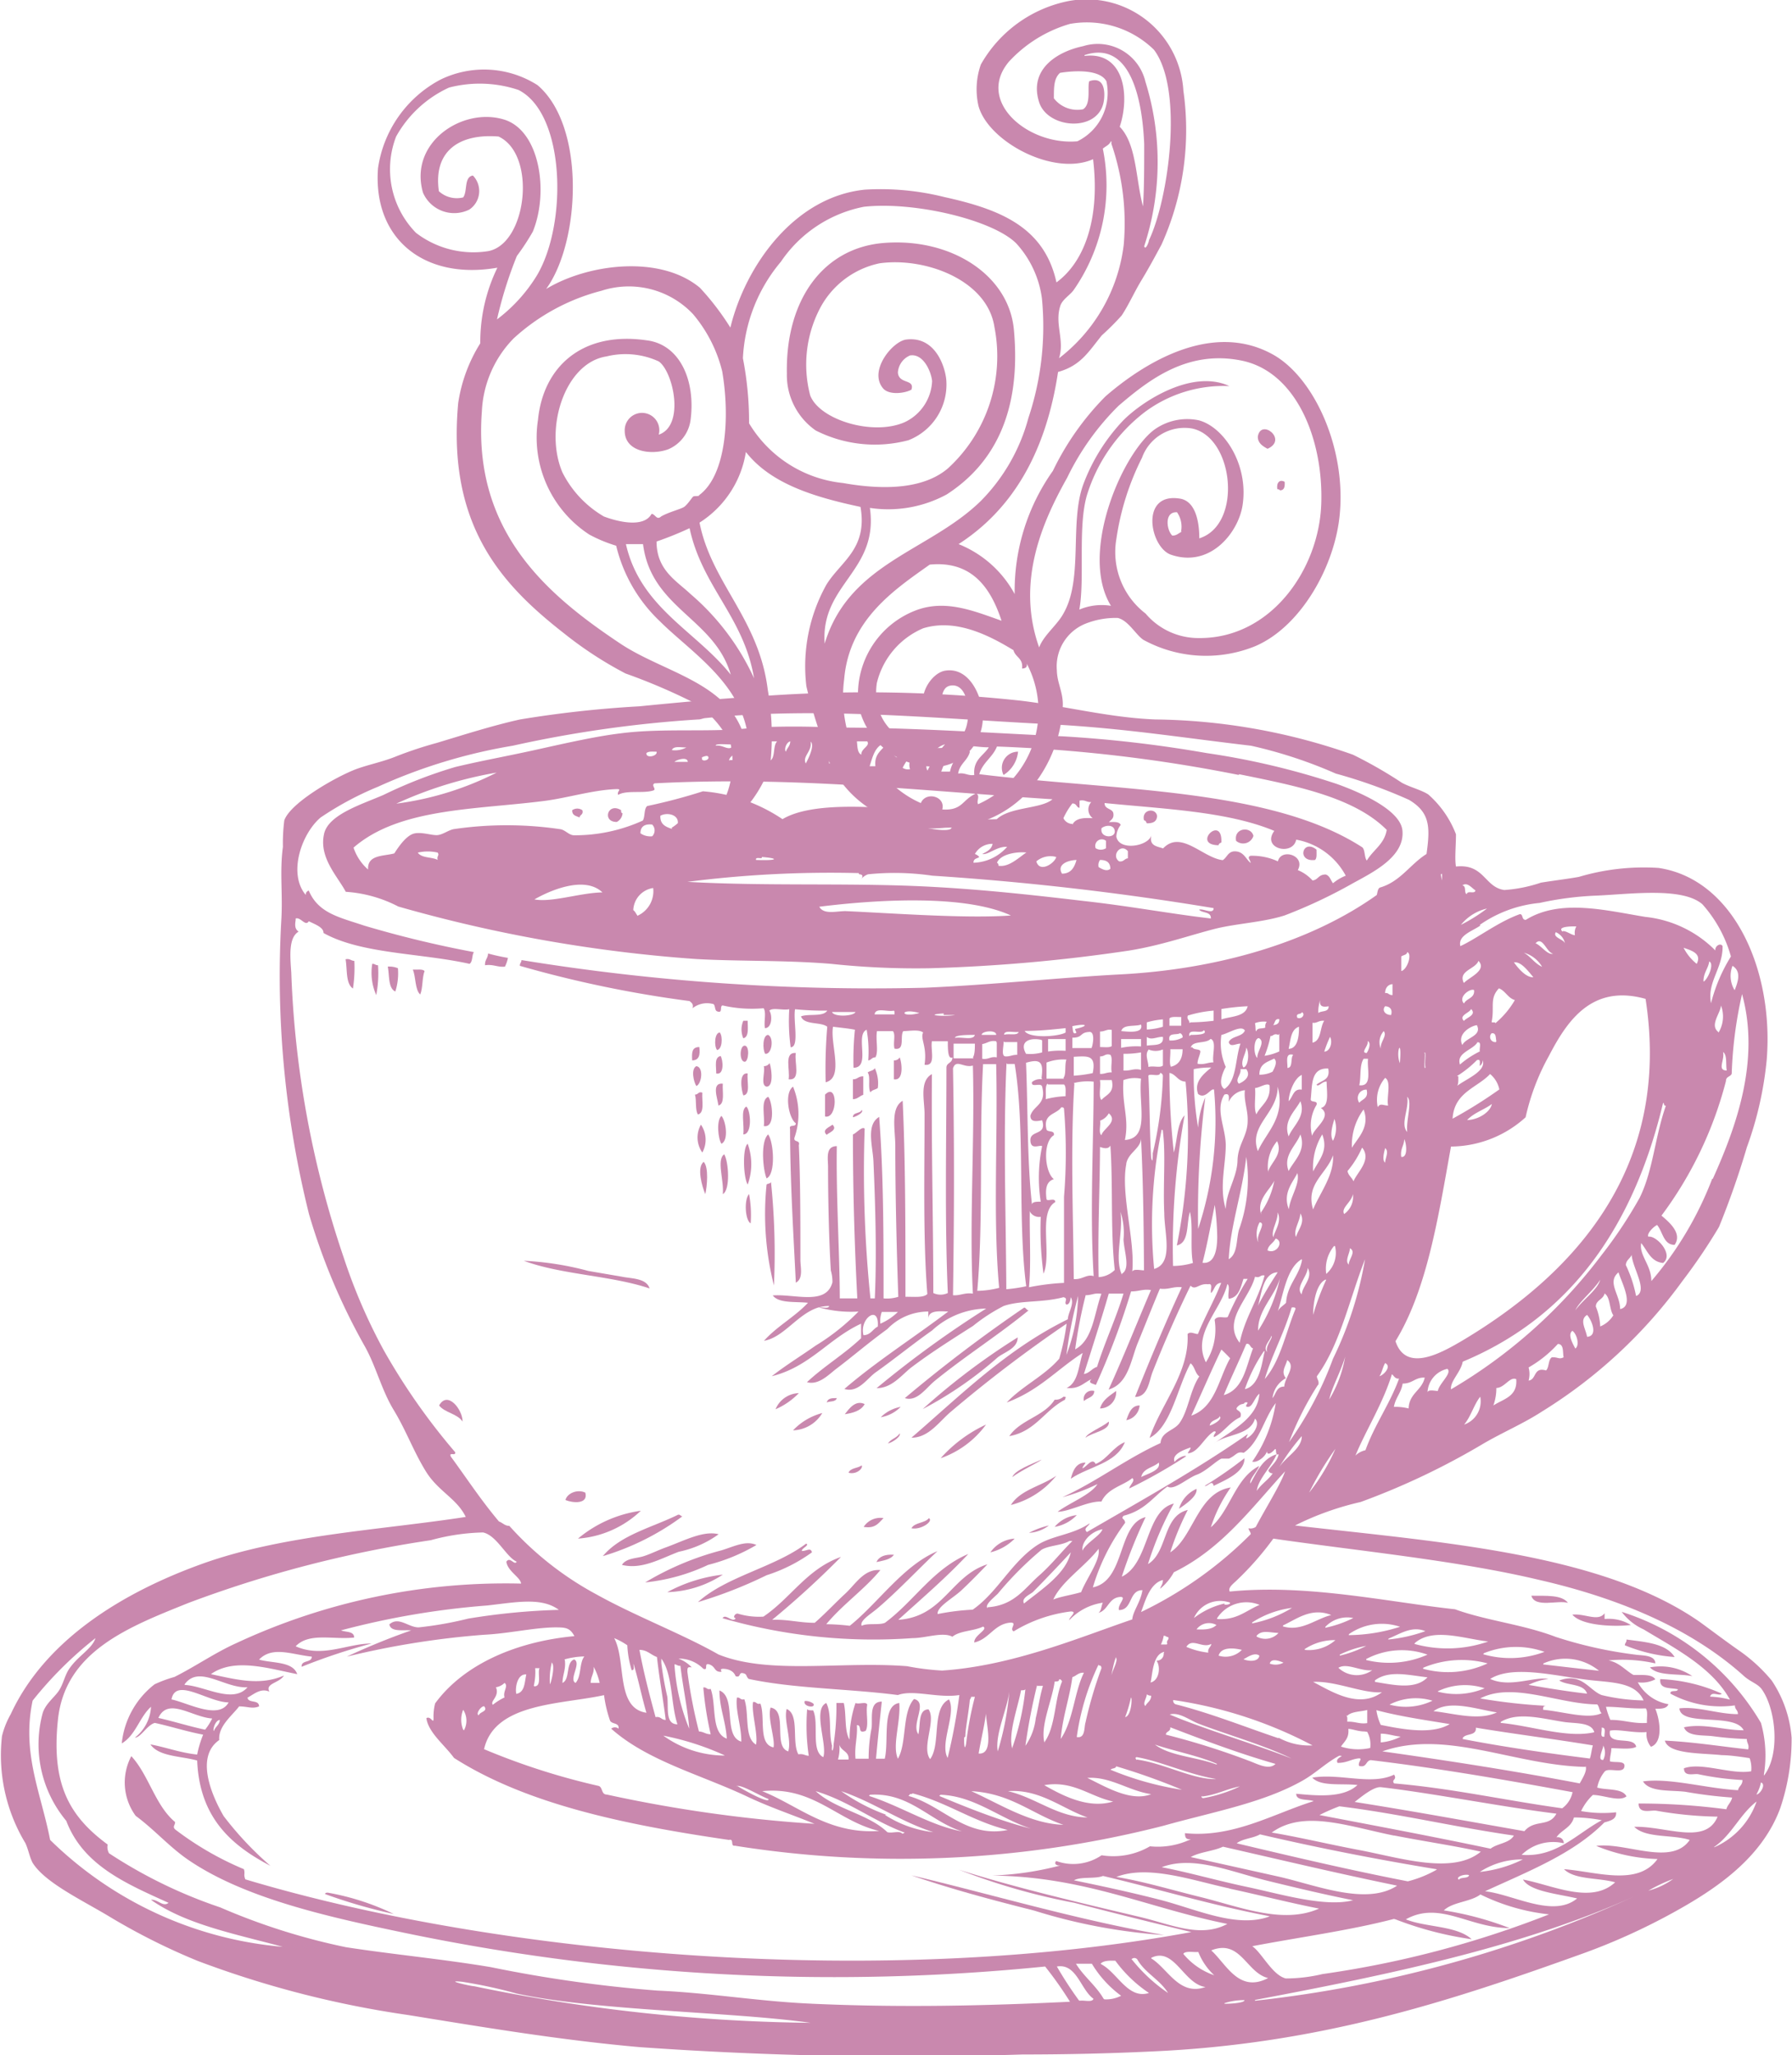 <?xml version="1.0" encoding="UTF-8"?>
<svg data-bbox="0.045 -0.032 90.005 103.36" viewBox="0 0 90.07 103.26" xmlns="http://www.w3.org/2000/svg" data-type="color">
    <g>
        <g>
            <path d="M36.26 57.47c.38-.17.22-1.17 0-1.4-.26.23-.17 1.14 0 1.4z" fill="#c988ae" data-color="1"/>
            <path d="M36.33 60c.39-.21.29-1.65.07-2-.4.27 0 1.32-.07 2z" fill="#c988ae" data-color="1"/>
            <path d="M37.58 53.94c-.47-.07-.31.86-.22 1.1.38-.04.17-.71.22-1.1z" fill="#c988ae" data-color="1"/>
            <path d="M37.43 53.35c.2 0 .26-.81 0-.81s-.28.8 0 .81z" fill="#c988ae" data-color="1"/>
            <path d="M36.11 55.55c.34-.09.19-.69.22-1.1-.59-.06-.26.75-.22 1.1z" fill="#c988ae" data-color="1"/>
            <path d="M35.3 57.91a1.33 1.33 0 0 0-.07-1.4 1.31 1.31 0 0 0 .07 1.4z" fill="#c988ae" data-color="1"/>
            <path d="M35.45 60c.09-.39.18-1.35-.08-1.62-.37.27-.07 1.28.08 1.62z" fill="#c988ae" data-color="1"/>
            <path d="M36.18 51.88c-.26 0-.3.67-.14.88.26-.03.3-.67.14-.88z" fill="#c988ae" data-color="1"/>
            <path d="M36 53.94c.42.09.34-.69.22-.88-.33.07-.22.51-.22.88z" fill="#c988ae" data-color="1"/>
            <path d="M37.36 57c.47 0 .37-1.23.15-1.4-.3.17-.09.9-.15 1.4z" fill="#c988ae" data-color="1"/>
            <path d="M40.15 70a1.31 1.31 0 0 0-1.17.81 3.6 3.6 0 0 0 1.17-.81z" fill="#c988ae" data-color="1"/>
            <path d="M38.53 79.15A8.05 8.05 0 0 0 40.81 78c-.06-.27-.29-.05-.51-.07 0-.15.4-.28.22-.37-1.59 1.2-4 1.64-5.44 2.94a22.39 22.39 0 0 0 3.45-1.35z" fill="#c988ae" data-color="1"/>
            <path d="M33.54 80a5.36 5.36 0 0 0 2.79-.88 7.65 7.65 0 0 0-2.79.88z" fill="#c988ae" data-color="1"/>
            <path d="M39.86 71.87a1.78 1.78 0 0 0 1.47-.87 3.11 3.11 0 0 0-1.47.87z" fill="#c988ae" data-color="1"/>
            <path d="M37.65 60c-.25.25-.21 1.3.08 1.47a5.75 5.75 0 0 0-.08-1.47z" fill="#c988ae" data-color="1"/>
            <path d="M34.93 55c.09.3 0 .77.15 1 .35-.09.19-.69.22-1.1-.21-.07-.19.1-.37.1z" fill="#c988ae" data-color="1"/>
            <path d="M37.58 59.52a3 3 0 0 0 0-2.05c-.26.18-.23 1.66 0 2.05z" fill="#c988ae" data-color="1"/>
            <path d="M37.58 51.29h-.22a1.12 1.12 0 0 0 0 .88c.29-.07.22-.51.22-.88z" fill="#c988ae" data-color="1"/>
            <path d="M36.26 77.9a14.57 14.57 0 0 0-3.83 1.61 9.67 9.67 0 0 0 3.16-.88 9.26 9.26 0 0 0 2.43-1c-.53-.24-1.11.07-1.76.27z" fill="#c988ae" data-color="1"/>
            <path d="M31 41.3a.53.53 0 0 0 .29-.44c-.06 0-.08-.07-.07-.15-.68-.42-.97.6-.22.59z" fill="#c988ae" data-color="1"/>
            <path d="M62.13 42.25A.54.54 0 0 0 63 42c-.12-.5-1-.41-.87.25z" fill="#c988ae" data-color="1"/>
            <path d="M61.25 42.47c0-.08.08-.11.14-.14.06-1.44-1.53.13-.14.14z" fill="#c988ae" data-color="1"/>
            <path d="M35 53.57c-.28.14-.14.78 0 1 .27-.11.38-.95 0-1z" fill="#c988ae" data-color="1"/>
            <path d="M66.1 43.21c.1-.1.07-.32.07-.52-.7-.57-1.02.64-.07.52z" fill="#c988ae" data-color="1"/>
            <path d="M42.06 70.25c-.26 0-.44 0-.51.22.16-.08.45-.01.51-.22z" fill="#c988ae" data-color="1"/>
            <path d="M29.13 41.08c0-.14.21-.14.14-.37a.44.44 0 0 0-.51 0c-.01.29.24.29.37.37z" fill="#c988ae" data-color="1"/>
            <path d="M51.76 38.58c.09-.19.45-.09.37-.44-.37 0-.15-.2-.07-.3-.4-.09-.62.57-.3.74z" fill="#c988ae" data-color="1"/>
            <path d="M41.77 48.43a40.25 40.25 0 0 0 5 .22 83.75 83.75 0 0 0 10-.89c1.65-.27 3-.76 4.34-1.1 1.07-.26 2.38-.32 3.45-.66A25.11 25.11 0 0 0 68 44.38c1-.55 2.61-1.33 2.49-2.64-.09-1.09-2.32-2-3.3-2.35a38.07 38.07 0 0 0-6.54-1.55 63.14 63.14 0 0 0-7.2-.84c-3.83-.18-8-.46-11.53-.44a39 39 0 0 0-4.05 0c-1.93.27-4.5 0-6.69.29-1.18.14-2.65.47-4.18.81s-2.79.56-4.12.88a23.17 23.17 0 0 0-3.6 1.4c-1.13.49-2.82 1-3 2-.24 1.17.69 2.1 1.1 2.87a6.66 6.66 0 0 1 2.64.74 73 73 0 0 0 15 2.64c2.18.12 4.46.05 6.75.24zm.73-2.65c-.46 0-1.1.19-1.32-.22 2.89-.36 7.31-.63 9.63.44-2.23.16-5.71-.1-8.31-.22zm24.5-1.4c-.12-.15-.16-.38-.37-.44-.37 0-.37.27-.66.3a2 2 0 0 0-.74-.52c.41-.74-.84-1.12-1-.44a3.1 3.1 0 0 0-1.37-.28c-.21.06 0 .23 0 .36-.24-.19-.33-.54-.73-.58s-.44.29-.67.44c-1-.11-2.1-1.54-3-.59-.31-.11-.71-.12-.59-.66-.14.55-1.62.81-1.76.07a1 1 0 0 1 .22-.59c-.07-.17-.34-.15-.59-.14.1-.12.26-.18.22-.44s-.45-.19-.44-.52c3 .3 6.19.42 8.53 1.4-.66.89.93 1.28 1.1.44A3.53 3.53 0 0 1 67.64 44a2.33 2.33 0 0 0-.64.38zm-10.31-1.61v.36c-.16 0-.21.19-.44.15-.41-.28.08-.94.44-.51zm-1.4.44c.34 0 .51.13.52.44-.18.17-.45 0-.59-.08a.44.44 0 0 1 .07-.36zm-.22-.59a.33.33 0 0 1 .52-.37v.37a.49.49 0 0 1-.52 0zm.29-1c.19-.17.65-.21.67.15s-.72.34-.67-.11zm6.91-2.72c2.85.58 5.79 1.15 7.43 2.8-.12.72-.68 1-1 1.54-.13-.16-.08-.51-.22-.66-4.63-3-12.45-2.84-19.26-3.68.17-.59.67-.84.89-1.39a75.82 75.82 0 0 1 12.16 1.43zm-8.37 2.5a.51.51 0 0 1-.45-.29 3.65 3.65 0 0 1 .45-.74c.23 0 .19.2.36.22v-.36c.28-.06.35.09.59.07a.55.55 0 0 0 .07.81c-.28-.01-.84-.06-1.02.33zm.22 1.77c-.11.39-.26.72-.74.73-.28-.46.29-.68.74-.69zm-4.42-5.62c-.27.43-.8.62-.73 1.39-.33.05-.46-.13-.81-.07.07-.5.48-.65.59-1.1-.43-.28-.91.52-1 1h-.44a4.74 4.74 0 0 1 .69-1.3c.66-.05 1.12.08 1.7.08zm-2.2-.15a5.53 5.53 0 0 0-.88 1.32c-.26-.42.38-1.2.88-1.32zm-1.76 1.25a.5.5 0 0 1-.37-.07c.15-.32.38-.55.51-.89.12.2-.29.49-.14.96zm-.15-1.32c-.16.26-.42.41-.51.73-.4-.19-.01-.8.51-.73zm-1 0c-.23.36-.66.52-.59 1.17h-.29c.16-.5.29-1.1.85-1.17zm-1-.08c.16.24-.31.35-.3.67-.2-.1-.19-.4-.22-.67zm-1.69 0h.58c0 .3-.28.47-.14.74s.48-.13.44.29-.78 0-1.11.08c-.02-.49.45-.69.25-1.11zm-1.18 0c.27.15-.09.88-.22 1.11-.19-.36.34-.61.24-1.11zm-1 0c0 .23-.16.33-.22.52-.11-.13.05-.55.28-.52zm-1.1 0h.44c-.27.27 0 1.09-.59 1 .06-.37.24-.58.21-1zm-.73.08h.36c0 .34-.21.52-.14 1h-.31c.14-.27-.01-.79.2-1zm-.89.36c.16.07 0 .42.22.45-.05.16-.41 0-.58.07.07-.28.36-.29.42-.52zm-.14-.29c-.15.43-.51 0-.88.07-.06-.14.7-.04.94-.07zm-1.62.66c.05 0 .35-.17.37 0s-.42.23-.31 0zm-.73-.51a1.19 1.19 0 0 1-.74.14c.1-.25.54-.1.8-.14zm0 .73h-.61c.1-.1.65-.28.67 0zM33 37.77c.07.22-.54.36-.51.07.11-.1.34-.07.51-.07zm-7.94 1a15.52 15.52 0 0 1-5.14 1.61 20.25 20.25 0 0 1 5.16-1.58zM22 43.21c-.28-.16-.81-.08-1-.37a2.24 2.24 0 0 1 1 0c.1.16-.06.16 0 .37zm.81-1.55c-.27.05-.54.27-.81.3s-.8-.17-1.18-.08-.76.62-1 1c-.56.15-1.36.06-1.32.81a2.51 2.51 0 0 1-.73-1.1c2.3-2 6.12-1.9 9.62-2.35 1.19-.16 2.43-.55 3.6-.59.3 0 0 .1.08.29.41-.25 1.26-.06 1.76-.22.2-.06-.13-.26.07-.36 7-.37 13.42.38 20 .8-.56.49-2.12.37-2.8 1a12.17 12.17 0 0 1-2.86-.22c.64-1-1.1-1.36-1-.22-2.24-.17-5.4-.46-6.91.44a8.36 8.36 0 0 0-4-1.4 27.87 27.87 0 0 1-2.8.74c-.17.14-.1.53-.22.73a8.24 8.24 0 0 1-3.45.74c-.25 0-.41-.23-.66-.3a18.38 18.38 0 0 0-5.39-.01zm30.28 1.4c-.08.32-.84.82-1 .22a1.1 1.1 0 0 1 1-.22zM49 42.91a1 1 0 0 1 .89-.51c-.06.29-.29.39-.52.51.3.06.73-.39 1.25-.36a2.33 2.33 0 0 1-1.69.8c0-.23.19-.2.29-.29a.51.51 0 0 0-.22-.15zm2.58-.07c-.4.27-.88.75-1.4.66a.13.13 0 0 0-.07-.15c.19-.46 1.07-.57 1.51-.51zm-3.75-1.25c-.09.33-2.11-.14-1.62-.15.25 0 1.18.09 1.66.15zM38 43.21c-.05-.2.35 0 .29-.15.88.07.83.19-.29.15zm-11.17 2c.75-.44 2.54-1.24 3.45-.37-1.13.02-2.55.52-3.43.35zm5.22.81c-.08-.1-.12-.22-.22-.29a1.17 1.17 0 0 1 1-1.11 1.35 1.35 0 0 1-.76 1.38zm.73-4a.87.87 0 0 1-.59-.15c0-.34.21-.48.59-.44a.42.42 0 0 1 .02.57zm1-.37c-.32-.1-.61-.23-.59-.66.34-.19.92-.06.88.37a2 2 0 0 1-.31.23zm9.4 2.28c.22 0 .19.14.1.25a.77.77 0 0 1 .35-.25 13.09 13.09 0 0 1 3.23.07A142.64 142.64 0 0 1 61 45.63c0 .34-.54 0-.73.08.15.18.61.08.59.44-2-.23-4.05-.62-6.4-.88-2.63-.31-5.35-.61-8.23-.74-3.83-.17-7.81 0-11.68-.22a56.63 56.63 0 0 1 8.61-.44z" fill="#c988ae" data-color="1"/>
            <path d="M22.07 70.62c.29.37.92.41 1.18.81.01-.59-.75-1.58-1.18-.81z" fill="#c988ae" data-color="1"/>
            <path d="M57.5 41.22c.08 0 .11.08.14.15.33 0 .5-.09.52-.37-.07-.44-.8-.33-.66.22z" fill="#c988ae" data-color="1"/>
            <path d="M30.3 78.19a12.91 12.91 0 0 0 4-2c-.09 0-.1-.1-.22-.08-1.3.64-2.89 1.01-3.78 2.08z" fill="#c988ae" data-color="1"/>
            <path d="M32.36 78.19c-.36.12-.88.09-1.1.44 1 .25 1.95-.32 2.86-.66a5.21 5.21 0 0 0 2-.88c-.77-.2-1.74.33-2.65.66-.39.14-.74.32-1.11.44z" fill="#c988ae" data-color="1"/>
            <path d="m31.26 64.15-1.69-.29a15.25 15.25 0 0 0-3.24-.51c1.87.7 4.4.74 6.32 1.39-.16-.52-.9-.49-1.39-.59z" fill="#c988ae" data-color="1"/>
            <path d="M35.15 52.61c-.39 0-.38.3-.36.67.35 0 .41-.28.36-.67z" fill="#c988ae" data-color="1"/>
            <path d="M19 48.5c-.14 0-.16-.08-.29-.07a2.78 2.78 0 0 0 .2 1.57 5.78 5.78 0 0 0 .09-1.5z" fill="#c988ae" data-color="1"/>
            <path d="M17.37 48.2c.09.53 0 1.22.37 1.47a6.8 6.8 0 0 0 .07-1.39c-.17 0-.22-.13-.44-.08z" fill="#c988ae" data-color="1"/>
            <path d="M19.87 49.82a3 3 0 0 0 .13-1.17 1.12 1.12 0 0 0-.51-.08c.09.43.01 1.08.38 1.25z" fill="#c988ae" data-color="1"/>
            <path d="M20.75 48.72c.16.38.1 1 .37 1.25.14-.33.09-.84.22-1.18-.11-.11-.34-.06-.59-.07z" fill="#c988ae" data-color="1"/>
            <path d="M43.31 55.77c-.07.2-.45.1-.44.37.18-.04.57-.25.44-.37z" fill="#c988ae" data-color="1"/>
            <path d="M53.45 70.18a.59.59 0 0 1-.44.15c-.53.84-1.72 1-2.28 1.83 1.31-.23 1.78-1.31 2.8-1.83.01-.1.11-.15-.08-.15z" fill="#c988ae" data-color="1"/>
            <path d="M50.88 74.22c.39-.31 1.38-.77 1.47-.88-.51.23-1.35.54-1.47.88z" fill="#c988ae" data-color="1"/>
            <path d="M54.12 76.13a1.68 1.68 0 0 0-1.11.59 2 2 0 0 0 1.11-.59z" fill="#c988ae" data-color="1"/>
            <path d="M50.81 75.62a4.27 4.27 0 0 0 2.28-1.47c-.73.52-1.8.7-2.28 1.47z" fill="#c988ae" data-color="1"/>
            <path d="M49.78 78a2.55 2.55 0 0 0 1.22-.69 1.61 1.61 0 0 0-1.22.69z" fill="#c988ae" data-color="1"/>
            <path d="M44.05 78.49c.34-.08.71-.12.88-.37-.45-.03-.75.09-.88.37z" fill="#c988ae" data-color="1"/>
            <path d="M44.63 72.53c.26-.07.67-.36.59-.51-.13.23-.45.28-.59.51z" fill="#c988ae" data-color="1"/>
            <path d="M49.56 71.58a7 7 0 0 0-2.28 1.69 4.76 4.76 0 0 0 2.28-1.69z" fill="#c988ae" data-color="1"/>
            <path d="M42.65 74c.4.11.75-.23.66-.37-.19.15-.57.12-.66.37z" fill="#c988ae" data-color="1"/>
            <path d="M54.56 72.24c.34-.27 1.25-.37 1.17-.81-.33.28-1.09.57-1.17.81z" fill="#c988ae" data-color="1"/>
            <path d="M61 74.66c.62-.31 1.56-.68 1.55-1.39a21.42 21.42 0 0 1-2 1.39c.14.06.38-.35.45 0z" fill="#c988ae" data-color="1"/>
            <path d="M57.28 70.62c-.42 0-.54.39-.67.74a.82.82 0 0 0 .67-.74z" fill="#c988ae" data-color="1"/>
            <path d="M52.72 76.65a4.07 4.07 0 0 0-1 .37 1.82 1.82 0 0 0 1-.37z" fill="#c988ae" data-color="1"/>
            <path d="M40.89 85.61a.64.64 0 0 0-.44-.14c-.12.27.55.39.44.14z" fill="#c988ae" data-color="1"/>
            <path d="M60.14 74.81a1.58 1.58 0 0 0-.88 1c.36-.25.93-.63.88-1z" fill="#c988ae" data-color="1"/>
            <path d="M55 69.89a.42.42 0 0 0-.52.51c.17-.17.52-.19.52-.51z" fill="#c988ae" data-color="1"/>
            <path d="M56.1 69.89c-.32.24-.68.44-.81.88a.82.82 0 0 0 .81-.88z" fill="#c988ae" data-color="1"/>
            <path d="M56.54 72.46c-.61.25-.87.85-1.47 1.1-.17-.35-.46.15-.66.22 0-.11.11-.18.15-.29-.47 0-.63.4-.74.81.91-.62 2.29-.76 2.72-1.84z" fill="#c988ae" data-color="1"/>
            <path d="M46.69 76.28c-.2.26-.72.21-.88.51.48.1 1.13-.36.88-.51z" fill="#c988ae" data-color="1"/>
            <path d="M29.05 77.31a5.12 5.12 0 0 0 3.16-1.4 6.28 6.28 0 0 0-3.16 1.4z" fill="#c988ae" data-color="1"/>
            <path d="M38.61 55.11c-.4.17-.15 1-.22 1.47.61.12.42-1.27.22-1.47z" fill="#c988ae" data-color="1"/>
            <path d="M39.71 56.73c0 2.58.18 5.45.29 7.72.4-.21.22-.81.23-1.18 0-1.93 0-4-.08-5.73.08-.28-.27-.12-.22-.37a3.62 3.62 0 0 0-.07-2.57c-.46.33-.21 1.61.14 1.84 0 .23-.36.02-.29.29z" fill="#c988ae" data-color="1"/>
            <path d="M38.53 59.52a14.62 14.62 0 0 0 .37 5.07 34.82 34.82 0 0 0-.15-5.21c-.01.1-.16.08-.22.14z" fill="#c988ae" data-color="1"/>
            <path d="M39.64 54.23c.64.08.27-.86.36-1.32-.61-.05-.28.84-.36 1.32z" fill="#c988ae" data-color="1"/>
            <path d="M38.61 52c-.28 0-.29.73-.15.95.34.05.45-.81.15-.95z" fill="#c988ae" data-color="1"/>
            <path d="M38.61 57c-.39.33-.27 1.76-.08 2.21.47-.21.36-1.82.08-2.21z" fill="#c988ae" data-color="1"/>
            <path d="M38.53 54.6c.39 0 .23-1 .15-1.18a.33.33 0 0 1-.29.15c.08.31-.18.96.14 1.03z" fill="#c988ae" data-color="1"/>
            <path d="M29.42 75c-.36-.18-.9 0-1 .37.35.15 1.16.23 1-.37z" fill="#c988ae" data-color="1"/>
            <path d="M41.84 56.51c-.11.11-.57.25-.29.51.11-.11.57-.25.29-.51z" fill="#c988ae" data-color="1"/>
            <path d="M44.12 54.67a1.83 1.83 0 0 0-.15-1c-.06.13-.25.13-.36.22.16.2 0 .76.14 1 .07-.13.25-.13.37-.22z" fill="#c988ae" data-color="1"/>
            <path d="M41.47 55v1.1c.64.15.65-1.76 0-1.1z" fill="#c988ae" data-color="1"/>
            <path d="M43.46 70.55c-.47-.23-.8.26-1 .51.4-.06.82-.17 1-.51z" fill="#c988ae" data-color="1"/>
            <path d="M44.27 71.21a1.81 1.81 0 0 0 1-.52 1.91 1.91 0 0 0-1 .52z" fill="#c988ae" data-color="1"/>
            <path d="M47 69.37c1.51-1.23 3.24-2.33 4.7-3.53-.1 0-.12-.12-.22-.14a73.74 73.74 0 0 0-6 4.55c.62.2 1.07-.52 1.52-.88z" fill="#c988ae" data-color="1"/>
            <path d="M44.41 76.28a1 1 0 0 0-1 .44c.59.1.75-.2 1-.44z" fill="#c988ae" data-color="1"/>
            <path d="M43.39 54.08c-.27 0-.29.16-.52.15v1c.23 0 .33-.16.52-.22z" fill="#c988ae" data-color="1"/>
            <path d="M25.53 48.13a10.39 10.39 0 0 1-1-.22c0 .23-.17.32-.15.59.42-.06.63.11 1 .07a1.75 1.75 0 0 0 .15-.44z" fill="#c988ae" data-color="1"/>
            <path d="M50.15 68.2c.37-.28 1-.45 1-1a34.06 34.06 0 0 0-4.77 3.6 18.94 18.94 0 0 0 3.77-2.6z" fill="#c988ae" data-color="1"/>
            <path d="M45.22 53.13a.31.31 0 0 1-.29.15v.95c.5.09.41-.8.29-1.1z" fill="#c988ae" data-color="1"/>
            <path d="M51.17 37.77a.81.81 0 0 0-.73 1.17 1.56 1.56 0 0 0 .73-1.17z" fill="#c988ae" data-color="1"/>
            <path d="M58.52 97.23c-4.43-.77-8.72-2.06-12.71-3 2 .69 4.07 1.24 6.17 1.77a28.25 28.25 0 0 0 6.54 1.23z" fill="#c988ae" data-color="1"/>
            <path d="M82.93 83.78c.41.45 1.41.3 2.13.44a2.86 2.86 0 0 0-2.13-.44z" fill="#c988ae" data-color="1"/>
            <path d="M78.81 80.54c-.31-.42-1.12-.35-1.84-.36.18.63 1.36.2 1.84.36z" fill="#c988ae" data-color="1"/>
            <path d="M81.67 82.67a8.14 8.14 0 0 0 2.5.59c-.42-.68-1.45-.75-2.42-.88.02.14-.08.16-.08.29z" fill="#c988ae" data-color="1"/>
            <path d="M80.65 81.06c-.32.44-1 0-1.62.07.5.59 2.24.61 2.94.52a2.11 2.11 0 0 0-1.32-.3z" fill="#c988ae" data-color="1"/>
            <path d="M90.05 87.31a6 6 0 0 0-1-2.87 8.17 8.17 0 0 0-1.69-1.54c-.71-.5-1.37-1-1.92-1.4-4.93-3.44-12.93-4-20.35-4.85a14.54 14.54 0 0 1 3.3-1.18 36.57 36.57 0 0 0 6.18-2.94c1-.58 2-1 2.94-1.61a24.81 24.81 0 0 0 7.05-6.55 28.33 28.33 0 0 0 1.84-2.72 42.08 42.08 0 0 0 1.4-4 17.74 17.74 0 0 0 1-4.41c.36-4.49-1.66-9.07-5.44-9.63a11.47 11.47 0 0 0-4 .45c-.55.1-1.23.18-1.91.29a7.24 7.24 0 0 1-1.84.37c-1-.14-1-1.33-2.43-1.18-.07-.41 0-1 0-1.62a5.07 5.07 0 0 0-1.39-2c-.33-.22-.93-.37-1.33-.59A22.34 22.34 0 0 0 68 37.92a30.81 30.81 0 0 0-9.93-1.77c-2.34-.09-4.58-.69-6.83-.95a72.4 72.4 0 0 0-13-.22c-2 .12-4.1.31-6.1.51a55.9 55.9 0 0 0-6 .66c-1.36.3-2.83.77-4.19 1.18a20 20 0 0 0-2 .66c-.7.29-1.41.42-2.06.66-1 .38-3.29 1.68-3.6 2.57a8.9 8.9 0 0 0-.07 1.33c-.17 1.29 0 2.36-.08 3.67A49.48 49.48 0 0 0 15.53 61a31.46 31.46 0 0 0 2.79 6.62c.57 1 .85 2.21 1.47 3.23s1 2.09 1.62 3.09 1.55 1.35 2 2.28c-4.26.66-9.16.89-13.23 2.35S2.25 82.43.54 86.13a4.28 4.28 0 0 0-.44 1.1 8.54 8.54 0 0 0 1.17 5.37c.15.3.21.7.37 1 .62 1 2.5 1.88 3.89 2.72a32.44 32.44 0 0 0 4.41 2.21 50.2 50.2 0 0 0 10.59 2.72c3.77.61 7.64 1.26 11.61 1.61a186.7 186.7 0 0 0 19.26.37c2.2 0 4.36-.05 6.46-.15 8.52-.37 15.09-2.55 21.69-4.92a31.75 31.75 0 0 0 4.55-2.06c2.22-1.22 4.45-2.76 5.37-5.22a10.78 10.78 0 0 0 .58-3.57zM64.26 73.78a11.18 11.18 0 0 1 1.17-1.62c.01.65-.85 1.06-1.17 1.62zm-1.4 3.31A19.92 19.92 0 0 1 57.35 81c.18-.43.41-1.44 1.1-1.61 0 .23-.1.28-.14.44A2.83 2.83 0 0 0 59 79c2.39-1.16 3.89-3.21 5.59-5.07-.21.64-1 1.89-1.47 2.79a.47.47 0 0 1-.37.07c.03.14.13.21.11.3zm19.92 9.48c-.71.05-1.17-.16-1.84-.15a3.93 3.93 0 0 1-.22-.66c.66 0 1.26.11 2 .08.12.16.04.48.06.73zm-2.28-1.4c-.64-.25-1-1.15-2.13-.73.42.27 1.23.14 1.4.66-1-.11-2-.28-2.94-.44a3.05 3.05 0 0 1 1-.3c-.72-.13-1.94.46-2.93 0 1.2-.75 3.47-.09 5.21.08 1.12.11 2.12.15 2.5 1a9.75 9.75 0 0 1-2.11-.27zm-4.41 7.06c-.22.39-.83.39-1.17.66-2.84-.6-5.72-1.14-8.6-1.69a9.18 9.18 0 0 1 1-.44c3.01.37 5.77 1.04 8.77 1.47zm-8-1.69c.28-.21.94-.78 1.32-.74 2.53.29 6.14 1 8.82 1.33-.38.7-1.08.26-1.61.88-2.85-.5-5.62-1.01-8.54-1.47zm2 1.69c1.53.3 3 .51 4.34.81-1.41 1.17-4.05.31-6.1-.08-1.59-.3-3.08-.66-4.41-.88 1.61-1.17 3.84-.31 6.14.15zm3.75 2c-.07.18-.42.07-.51.22-.19-.13.23-.29.48-.24zm-1.62-.29a5.79 5.79 0 0 1-1.46.59c-2.94-.57-5.78-1.24-8.6-1.91.3-.24.83-.25 1.17-.45q4.29 1 8.86 1.75zm-2 .81c-1.53 1-4 0-5.88-.44l-4.49-1c.46-.26 1.13-.29 1.62-.52 2.81.64 5.7 1.33 8.67 1.94zm-6.4-.22c1.43.35 2.83.68 4.19.95-1.4.37-3.68-.32-5.29-.66s-2.93-.73-4.33-1c1.61-.61 3.49.24 5.35.69zm-2 .37c1.53.33 3 .71 4.48 1-1.83.81-4-.1-6-.59-1.46-.36-2.84-.78-4.19-1 1.6-.62 3.77.16 5.65.57zm2 1.39c-1.62.61-3.62-.33-5.43-.81-1.51-.39-3-.71-4.41-1 .35-.2 1.06-.06 1.46-.22 2.71.64 5.39 1.45 8.3 2.01zm6.32.15a17.31 17.31 0 0 0 3.83 1c-.75-.69-2.3-.59-3.31-1 1.71-.95 3.19.44 5.22.44a16 16 0 0 0-3.31-.89c.45-.43 1.34-.42 1.84-.8a10.27 10.27 0 0 0 3.45 1 50.47 50.47 0 0 1-11.39 3 8 8 0 0 1-1.84.22c-.68-.16-1.22-1.31-1.69-1.62 2.36-.45 4.89-.79 7.12-1.37zm4.19-2.35a3.87 3.87 0 0 1 2.21-.66 6.38 6.38 0 0 1-2.29.64zm2.14-.88a2.26 2.26 0 0 1 2.13-.59.3.3 0 0 0-.37-.3c.24-.37.74-.48.88-1a7.45 7.45 0 0 1 1.4.14c-1.29.69-2.31 1.92-4.12 1.73zm-8.75-7c.22-.22.67-.2 1-.29v.66c-.4.06-.6-.09-1-.07-.01-.13.03-.29-.08-.31zm1 .81a1.33 1.33 0 0 1 .15.81 2.81 2.81 0 0 1-1.47-.07c.17-.26.42-.42.37-.89.23.01.49.13.82.13zM66 84.51c1.15-.06 2.48.59 3.46.52-1.15.85-2.52-.03-3.46-.52zm-35.64.66a6.37 6.37 0 0 0 .29 1.25c.06.24.49.11.44.44a.29.29 0 0 0-.37 0c1.81 1.61 4.44 2.29 6.77 3.38 1.17.56 2.3.93 3.45 1.4a70 70 0 0 1-10.44-1.47c-.3 0-.19-.4-.44-.44a34.63 34.63 0 0 1-5.73-1.84c.53-2.35 3.9-2.24 6.05-2.72zm-6.32 1c-.11-.06.1-.42.29-.44.23.27-.23.27-.27.47zm.88-1.39a.8.8 0 0 0 .44-.22c.21.16-.1.43 0 .73a2.94 2.94 0 0 0-.59.37c-.15-.19.33-.4.17-.85zm1.54-.67c-.1.39-.06.92-.51 1-.07-.29.05-1.05.53-.97zm.37.59a3 3 0 0 0 .07-.88h.22c-.12.23.14.93-.27.91zm.88-1.17c.22.07 0 1-.07 1.1a3.47 3.47 0 0 1 .09-1.07zm.66-.15a4 4 0 0 1 1-.15c-.26.33-.14 1-.44 1.33-.36-.16.31-1-.07-1.18-.44.15-.19 1-.59 1.18.01-.43.18-.68.12-1.15zm1.32 1.18c0-.32.18-.47.15-.81a3.1 3.1 0 0 1 .3.81zm2.14-1c.25.8.42 1.68.66 2.5-1.56-.23-1-2.61-1.62-3.75a3.48 3.48 0 0 1 .66.36 5 5 0 0 0 .22 1.25c.18.02.06-.26.1-.36zm4.48.29c.32 0 .57.12.66.37.28.1.14-.2.37-.15s.13.14.29.29c2.29.49 5.05.49 7.5.81.78-.29 2 .17 3.09 0a29.08 29.08 0 0 1-.59 3.16c-.41-.74.45-2.22.07-2.94-.9.43-.39 2.25-.95 3-.45-.6.32-1.94-.08-2.5-.53 0-.4.77-.51 1.25-.38-.5.5-1.61-.22-1.77-.61.67-.35 2.21-.81 3-.3-.67.15-1.85.07-2.8-.89.12-.51 1.88-.73 2.8h-.44c.09-1 .19-1.91.29-2.87-.64 0-.46.8-.51 1.32a7.8 7.8 0 0 0-.15 1.55H43c-.06-.65.11-1.07.07-1.69.28 0 0 .46.44.29.17-.29 0-.9.08-1.32-.06-.17-.42 0-.59-.08a5.67 5.67 0 0 0-.3 1.84c-.27-.44-.15-1.27-.29-1.84h-.37a12.51 12.51 0 0 1-.14 2.06c0 .33-.12.5-.08.08-.18-.63 0-1.6-.29-2.14-.7.32.07 2.11-.15 2.72-.64-.31-.2-1.7-.51-2.35-.12 0-.28 0-.3-.07a10.41 10.41 0 0 0 .08 2.35c-.18 0-.28-.12-.52-.07-.35-.61.07-2-.59-2.28-.16.56.26 1.55.08 2.13-.79-.24 0-2.06-.89-2.2-.16.55.24 1.57.15 2-.79-.16-.4-1.5-.66-2.2-.21.06-.19-.11-.37-.08-.09.52.26 1.61.15 2.14-.61-.35-.33-1.58-.59-2.28-.21.06-.19-.11-.37-.08-.09.61.23 1.45.22 2.21-.94-.28-.22-2.23-1.1-2.57 0 .88.32 1.55.37 2.42-.81-.29-.51-1.69-.81-2.5-.21.06-.19-.1-.37-.07a16.94 16.94 0 0 0 .37 2.35c-.26 0-.35-.13-.59-.14a25.37 25.37 0 0 1-.58-3c0-.19 0-.26.22-.22a1.74 1.74 0 0 0-.67-.44 1.71 1.71 0 0 1 1.25.51c.28.11 0-.32.3-.22s.25.34.51.37-.08-.12.17-.15zm6.32 4.56h-.51a2.09 2.09 0 0 0 .07-.74c.1.33.5.33.46.74zm-4 2c0 .22-1.22-.45-1.55-.66h-.07c.22-.11 1.08.43 1.6.64zm-2.21-2.2a5.29 5.29 0 0 1-3.08-1 13.77 13.77 0 0 1 3.06.98zM34.2 83.7c.11 1 .39 2.31.44 3.16a10.22 10.22 0 0 1-.74-3.23c.1-.01.16.09.3.07zm-.15 2.94c-.63 0-.44-.85-.51-1.39a15.86 15.86 0 0 1-.3-1.69v-.22c.58.79.47 2.27.81 3.3zm-.59-.22c-.23 0-.24-.19-.51-.14-.3-1.1-.59-2.2-.81-3.38.39 0 .57.25.88.36.12 1.09.31 2.1.44 3.16zM38.31 90c2.59-.26 3.78 1.51 5.88 2-2.56.17-4.07-1.28-5.88-2zM41 90c1.66.5 2.85 1.47 4.41 2.06.11 0 0 .08-.07.07-.11-.16-.52 0-.74-.07-.97-.93-2.6-1.14-3.6-2.06zm3.53 1.18A9.3 9.3 0 0 1 42.28 90c1.67.57 2.95 1.52 4.63 2.06a5.67 5.67 0 0 1-2.42-.86zm-.81-1c2-.13 3 1.32 4.63 1.84-1.56-.28-3.07-1.27-4.67-1.78zm2 0c0-.07.09 0 .15-.07 1.75.46 3 1.4 4.78 1.84-2.11.43-3.29-1.25-4.99-1.71zm1.55 0c1.73.06 3 1.21 4.55 1.7-1.44-.35-3.18-1.04-4.61-1.64zm1.25-2.93c0-.35.15-1.1.22-1.77 0-.12.07-.13.07-.22H49a16.59 16.59 0 0 0-.44 2.35c-.09.47-.11-.11-.1-.3zm.3 2.75c2 .11 3.06 1.16 4.63 1.69-1.67-.05-3.2-1.05-4.63-1.69zm.37-1.91c.12-.69.28-1.34.37-2-.01.47.44 2.08-.37 2.02zM50.73 85a14.35 14.35 0 0 1-.58 3c-.15-.84.46-2.07.58-3zm-.07 5c1.61-.12 2.74.89 4 1.32-1.51-.01-2.6-1-4-1.32zm.22-2.13c-.22-.77.28-2.07.44-2.94.11 0 .21 0 .22-.07a13.12 13.12 0 0 1-.66 2.96zm1.25-3.16h.29c-.15.5-.23 1.08-.36 1.62a3 3 0 0 1-.52 1.39 29.7 29.7 0 0 1 .59-3.06zm.29 5c1.49-.29 2.34.56 3.53.81-1.27.39-2.59-.32-3.53-.86zm.89-2.28c.09-1.16.44-2.06.59-3.16.2-.06.3-.24.58-.22-.48.95-.54 2.44-1.17 3.33zm1.91-3.75c.12 0 .14.06.14.15a20.7 20.7 0 0 0-.8 2.72c-.08.25 0 .81-.44.73a12.35 12.35 0 0 1 1.1-3.65zm-2.72 3.9c-.23-.85.38-2.12.51-3.09.11 0 .21 0 .22-.08s.13 0 .15.08c-.38.9-.32 2.27-.88 3.04zm2.06 1.76c1.21-.12 2.14.64 3.3.81-1.06.42-2.42-.45-3.3-.86zm1.25-.37c0-.15.27-.07.29-.22a32.23 32.23 0 0 1 3.31 1.18 15.52 15.52 0 0 1-3.6-1.01zm.29-5.66c.09.14-.16.58-.22.81s.12-.71.22-.86zm.44 3a6.2 6.2 0 0 0 .3-1c.08-.1.04.94-.3.97zm.59 2.13c-.05-.07-.09-.13 0-.15 1.2.2 2.56.86 4 1.1-1.13.05-2.64-.8-4-.98zm.51-3.31a.31.31 0 0 0 .22.07c0 .27-.2.33-.29.52-.16-.13.09-.43.07-.62zm1-2.5h-.29a1.51 1.51 0 0 0 .14-.44c.12 0 .13.07.23.07.06.15-.11.13-.05.34zm-.15.44a.34.34 0 0 1-.36.37c.22.31.14 1-.3 1.1.1-.39.1-1.42.69-1.54zm2.65 5.59c-1-.38-2.33-.42-3.09-1 1 .34 2.17.55 3.12.97zm-.73 1.61c.72-.08 1.23-.38 1.91-.51a7.09 7.09 0 0 1-1.84.59c-.1-.01-.12-.1-.04-.11zm-1.81-3.11c0-.18.25-.14.22-.37 1.72.66 3.44 1.31 5.29 1.84-.33.33-.91 0-1.32-.15a37.51 37.51 0 0 0-4.19-1.32zm.15-1c.48-.17 1 .25 1.47.44 1.45.56 3.28 1.07 4.7 1.76-2-.78-4.42-1.48-6.17-2.23zm5.51 1.18c-1.61-.54-3.41-1.26-5.15-1.7a.19.19 0 0 1-.14-.22 21.63 21.63 0 0 1 7 2.28 3.16 3.16 0 0 1-1.71-.39zm-3.38-4.74c0 .15-.19.21-.15.44a3.94 3.94 0 0 1-1.1-.29c.29-.48.81.1 1.25-.15zm-.74-.73a.78.78 0 0 1 1-.22c-.21.22-.59.24-1 .22zm1.11 1.32c.12-.43.71-.4 1.17-.29a1.15 1.15 0 0 1-1.17.29zm1.91-1c.26-.3.63-.16 1.1-.14a.89.89 0 0 1-1.1.18zm1.39 1.33a.84.84 0 0 1-.73.07c.08-.3.5-.13.73-.03zm-1.25-.37c0 .36-.53.34-.8.22.19-.09.55-.37.8-.18zm2.28-.29a2.7 2.7 0 0 1 1.54-.45 2 2 0 0 1-1.54.49zm6.47 2.57a3.09 3.09 0 0 1-2.21.22 2.89 2.89 0 0 1 2.21-.18zm-2.94-1c.71-.52 1.67-.26 2.64-.15-.62.65-1.75.37-2.64.23zm6.25 1.55c-.94.53-2.22.12-3.31 0 .84-.61 2.24-.06 3.31.08zm-3.09-1a3.15 3.15 0 0 1 2.35-.15 3.65 3.65 0 0 1-2.35.17zm-.74-1.18a5 5 0 0 1 3.24-.22 4.72 4.72 0 0 1-3.24.27zm-2.86-.44a3.83 3.83 0 0 1 3.08-.22 4.77 4.77 0 0 1-3.08.27zm-1.33-.22a5 5 0 0 1 1.33-.44 5.77 5.77 0 0 1-1.33.49zm1.7.73a1.34 1.34 0 0 1-1.77-.07c.45-.27 1.12.2 1.73.12zm3.89 2.72c-.9.6-2.44.3-3.53.08a2.67 2.67 0 0 1-.22-.74c1.2.32 2.49.5 3.75.71zm-3.53.52c.35 0 .62.11 1 .15a2.64 2.64 0 0 1-1 .29zm10.29 1.62c.11.23-.16.64-.29.88-3.19-.61-6.52-1.13-9.92-1.61 3.2-1.13 6.66.71 10.21.78zm-6.17-1.4c.14-.25.7-.09.66-.52 1.94.32 3.94.57 5.88.89-.06.2-.08.45-.15.66-2.16-.27-4.32-.58-6.39-.98zm1.91-.81c.86-.52 2.06-.17 3.16 0 .56.09 1.41 0 1.54.52-1.36.31-3.13-.32-4.7-.47zm2.13-.66c0-.13.06-.14.15-.15a27.93 27.93 0 0 1-3.31-.37c1.64-.85 3.94.29 5.88.3.11.11.1.34.22.44-.66.33-1.93-.08-2.94-.17zm3.09 1.4c-.27.06-.11-.3-.15-.45.27-.02.1.34.15.5zm-.07.44a.79.79 0 0 1 0 .73c-.31.03-.02-.51 0-.68zm-3-4.12a2.67 2.67 0 0 1 2.79.37c-.92-.1-1.87-.21-2.81-.32zm-3-.51a4.28 4.28 0 0 1 3.05-.07 4.9 4.9 0 0 1-3.08.12zm-3.46-.52c.92-.78 2.45-.21 3.68-.07a6.21 6.21 0 0 1-3.71.12zm-1.32-.22c.57-.23 1.16-.65 1.84-.37a7.69 7.69 0 0 1-1.87.42zm-2-.22a2.89 2.89 0 0 1 2.57-.37 8.7 8.7 0 0 1-2.58.42zm-1.18-.37a1.51 1.51 0 0 1 1.4-.44 5.74 5.74 0 0 1-1.41.49zm-2.13-.07c.69-.32 1.43-.92 2.42-.52-.8.2-1.5.85-2.43.57zm-1.55-.15a4.77 4.77 0 0 1 2-.73 6 6 0 0 1-2.01.78zm-1.76-.22a1.75 1.75 0 0 1 2.13-.66c-.7.29-1.14.78-2.14.71zm.37-.73a4 4 0 0 0-1.54.73 1.44 1.44 0 0 1 1.69-.81c.3.05 0 .18-.16.13zm-5.15-1.4a25.4 25.4 0 0 1 1.18-2.94c-1.42.35-1 3.19-2.65 3.53a10.27 10.27 0 0 1 1.62-3.24c0-.23-.25-.19-.07-.36 1.09-.28 1.47-.95 2.2-1.47.31.23 1-.42 1.47-.59s1-.72 1.25-.81h.37c.38-.17.39-.38.74-.29.81-.56 1-1.7 1.61-2.5a6.94 6.94 0 0 1-1.18 2.94c.22.08.66-.23.74-.52 0 .22.21.11.37-.07s0 .33.22.22c-.08.36-.34.54-.52.81a.21.21 0 0 0 .22.15c-.22.33-.58.54-.8.88.06-.58.72-1.19 1-1.84-.71.22-1 .89-1.32 1.47-.07-.22.34-.59.44-.88-1.22.62-1.44 2.23-2.43 3.08a7.5 7.5 0 0 1 1-2C60.19 75 60 77.23 58.82 78a14 14 0 0 1 .88-2.13c-1.27.3-1 2.12-2 2.72a16.32 16.32 0 0 1 1.3-3.04c-1.43.34-1.22 3-2.61 3.67zm-4.49.83c.58-.58 1.34-1.38 1.91-2-.25 1.09-1.47 1.86-2.35 2.57-.15-.26.26-.43.44-.57zm-2.28.81c-.14-.17.28-.5.52-.73a17 17 0 0 1 2.2-2.21c.37-.22 1-.21 1.4-.44h.15c-.52.51-1 1.13-1.62 1.69-.79.68-1.28 1.55-2.65 1.64zm5.59-2.94c.09.52-.63 1.48-.88 2.13-.46.14-1 .21-1.4.37.42-.92 1.61-1.67 2.28-2.55zm-.81.08c-.08-.48.43-1 1-1.11-.09.31-.77.65-1 1.06zm5.44-6.76c.52-1.13 1-2.25 1.54-3.38.15.14.3.29.44.44-.58 1.01-.74 2.48-1.98 2.89zm1.47 0c.1.13-.3.38-.52.44.06-.31.43-.26.52-.49zM61.54 55c.29-.1.22.17.22.36a1 1 0 0 1 .81-.58c-.06.54.16 1 .14 1.54 0 .76-.49 1.17-.51 2s-.58 1.58-.59 2.43c-.34-1.09 0-2.21 0-3.23-.02-.89-.54-1.77-.07-2.52zm-.15-3c.33-.06 1-.52 1.18-.22-.13.33-.66.26-.81.58.07.29.37.07.59.08-.27.75-.18 1.87-.81 2.28-.35-.23-.06-.89.07-1.11a2.92 2.92 0 0 1-.22-1.61zm1.69-.59a1.22 1.22 0 0 1 .59-.07.36.36 0 0 0-.07.29c-.13.07-.37 0-.44.15s-.04-.24-.08-.34zm2.8 3.82c.08-.73 0-1.58.88-1.54.12.59-.34.59-.59.81.09.15.3-.19.51-.15 0 .5.15 1.22-.29 1.32.6.43-.34 1-.44 1.4a2 2 0 0 1 .22-1.55c.08-.24-.25-.11-.29-.26zM67 58.05c.06 1-.66 1.89-1 2.72-.39-1.29.67-1.77 1-2.72zm-1 .81a3.18 3.18 0 0 1 .46-1.86c.31.82-.14 1.24-.46 1.86zm.66 5.44a12.73 12.73 0 0 0-.66 1.77c0-.48.11-1.51.61-1.77zm.44-1.69a1.4 1.4 0 0 1-.44 1.4 1.79 1.79 0 0 1 .39-1.4zm-.1-5.29c-.19-.29 0-.84.07-1.1a1.39 1.39 0 0 1-.07 1.1zm-.44-4.48a6 6 0 0 1 .29-.74c.15.26 0 .76-.31.74zm-.3-1.92c0-.27 0-.26.08-.66 0 .18 0 .39.44.3.01.33-.4.2-.54.36zm.3.37c-.23.33-.13 1-.59 1.1v-1c.21.04.3-.12.57-.1zm-.3 18.3c.06-.22-.07-.27-.07-.44 1.17-1.6 1.64-3.89 2.42-5.88a18.36 18.36 0 0 1-1.61 5 17.77 17.77 0 0 1-2.21 4.19 15.8 15.8 0 0 1 1.45-2.87zm2.5-17.27c.18.11 0 .51-.07.59-.33-.01.11-.36.05-.59zm0 .88c-.06.53.24 1.41-.44 1.33.1-.42 0-1 .22-1.33zm-.07 1.55c.11.45-.22.47-.37.66a.42.42 0 0 1 .35-.66zm-.15 1c.33.88-.29 1.42-.59 1.92a3 3 0 0 1 .57-1.9zm-.07 1.92c.49.62-.27 1.24-.44 1.69-.08-.2-.26-.29-.3-.52a4.84 4.84 0 0 0 .72-1.15zM68 60a1.05 1.05 0 0 1-.44 1c-.17-.31.37-.59.44-1zm-.22 3.53c-.19-.19.07-.57.07-.81.34.18-.08.56-.06.85zm-3.08 4.81c.46.33-.12.84-.15 1.33-.4 0-.41.37-.59.58a1.3 1.3 0 0 1 .67-1c-.25-.33-.03-.56.07-.91zm.73-3.3c-.34-.35.27-.88.3-1.33.27.48-.24.89-.3 1.29zm-.07-9.71c.29.78-.38 1.24-.59 1.77-.29-.79.34-1.28.59-1.77zm-.59 0c0-.33.24-1.13.66-1.32v.74c-.43-.06-.43.35-.66.58zm.59 1.67c.31.83-.34 1.33-.59 1.84-.3-.79.38-1.27.59-1.84zm-.22 5.15c-.15-.33.2-.78.22-1.18.27.46-.15.85-.22 1.2zm.07-11c-.11-.28.2-.15.22-.29.2.08.01.38-.22.28zm.08.45c0 .27 0 1.09-.52 1.1.1-.45.11-.98.52-1.11zM65 53c-.15.16 0 .65-.29.66.01-.31-.13-.77.29-.66zm.22 6c.1.53-.37 1.14-.44 1.76-.33-.82.22-1.37.43-1.82zm.22 4.33c-.16.82-.74 1.22-.8 2.13-.16.17-.38.26-.45.52.29-.77.44-2.26 1.24-2.71zm-2.2 3.6c-.07-1.06.82-1.76 1.1-2.72a8 8 0 0 1-1.11 2.66zm.44 1c-.22-.27.17-.57.22-.81.1.07-.23.42-.23.71zm-.29-6.91c-.24-.73.41-1.2.66-1.69a4.13 4.13 0 0 1-.67 1.59zm-.15 1.4a1.19 1.19 0 0 1 .07-1c.34.02-.14.58-.08.9zm.51-3.46a2 2 0 0 1 .44-1.62c.3.66-.29 1.04-.45 1.52zm.25 3.21c-.13-.34.23-.8.22-1.25.22.46-.15.92-.22 1.25zm.15.07c.39.18 0 .79-.44.59.03-.27.29-.36.4-.59zm.07 1.69a18.41 18.41 0 0 0-1 1.69c.17-.43.21-1.62.96-1.69zm-1-6.1c-.47-1.31 1-1.87 1-3.23.41 1.55-.58 2.29-.99 3.23zm-.15-3.16c.22 0 .6-.28.74-.14.08.79-.45 1-.66 1.46-.15-.29-.02-.9-.07-1.32zm.23-.67c0-.56.4-.63.74-.81.2.16 0 .51-.08.66a1.43 1.43 0 0 1-.66.15zm1-2.06v.89a2.67 2.67 0 0 1-.74.22 5.37 5.37 0 0 0 .3-1c.14.03.14-.15.4-.05zm-.3-.44c.09-.11.07-.33.3-.29.01.25-.17.28-.3.3zm-.73.66c.37.19-.12.69-.07 1-.2-.16-.2-.89.03-.99zm-.15 12c.23.06.22-.12.44-.07-.32 1.22-1 2.13-1.25 3.38-.89-1.14.49-2.21.77-3.32zm-.62-10.52c-.19-.28.13-.69.14-1 .16.23.12.92-.14 1zm-.23 8.16c-.14.54-.06 1.2-.51 1.47.07-1.64.69-3.37.88-5.14a7.55 7.55 0 0 1-.37 3.67zm0-7.35c-.22-.21.13-.45.08-.73h.29c.27.37-.13.63-.37.73zm-.88-3.23v-.52a10.89 10.89 0 0 1 1.32-.14c-.12.53-.82.5-1.32.66zm.3 13.3c.16.1 0 .51.07.74.5-.07.59-.54.74-1h.21a14.16 14.16 0 0 0-1 1.91c-.13.09-.53-.1-.66.15a3.06 3.06 0 0 1-.44 2.13c-.72-1.45.77-2.61 1.08-3.93zm1 3c.15 0 .15.2.29.23-.35.92-.48 2.06-1.47 2.35.35-.85.76-1.69 1.13-2.57zm.88.37c-.14.52-.23 1.73-1 1.91a7.93 7.93 0 0 1 .95-1.9zm1.4-2.2c.08 0 .13 0 .15.07-.5 1.2-.76 2.62-1.55 3.53.37-1.24.97-2.29 1.35-3.59zM65.8 75a15.42 15.42 0 0 1 1.32-2.2A9.87 9.87 0 0 1 65.8 75zm1-4.63c.11-.6.6-1.46.81-2.2a6.12 6.12 0 0 1-.85 2.23zm1.32 2.79c.48-1.2 1.39-2.63 1.84-4.11.11.08.15.24.36.22-.47 1.29-1.22 2.3-1.69 3.6a1 1 0 0 0-.55.32zM69.92 51c-.31 0-.47-.25-.3-.44.24.01.38.16.3.44zm-.3-1.1c0-.23.12-.43.37-.45V50c-.21 0-.19-.13-.37-.1zm-.22 2.79a.84.84 0 0 1 .15-.88c.19.24-.19.54-.15.88zm.22 1.47c.33.18.06 1 .15 1.39-.25 0-.39-.14-.52.08a1.69 1.69 0 0 1 .37-1.47zm0 14.33c.34.16-.06.6-.29.66.12-.15.17-.46.29-.66zm0-10.8c.21.16 0 .52 0 .73-.17-.13-.04-.57 0-.73zm1.18 13.08a2.75 2.75 0 0 0-.74-.08c.08-.46.37-.71.44-1.17.51 0 .62-.32 1.11-.3-.14.65-.78.78-.81 1.55zm1.47-.88c-.15 0-.48-.09-.52.07a1.27 1.27 0 0 1 1-1.18c.25.22-.42.74-.48 1.11zm1.32 1.69c.34-.4.49-1 .81-1.4a1.23 1.23 0 0 1-.81 1.4zm-.66-1.77c-.05-.41.5-.87.59-1.39 5.43-2.26 8.59-6.8 10.07-13 .08 0 0 .14.14.14-.56 1.6-.64 3.26-1.32 4.63a22.34 22.34 0 0 1-1.91 2.87 25.85 25.85 0 0 1-7.57 6.75zm7.5-5.51c-.13.51-.87 1-1.25 1.54.19-.44.91-.99 1.25-1.54zm-5.37 6.32a2.57 2.57 0 0 0 .15-.88c.41 0 .68-.59 1-.44.07.88-.65.99-1.15 1.32zM78 68.2c-.19.12-.13.5-.29.66-.65-.19-.47.46-.88.51a1.23 1.23 0 0 0 0-.66 6 6 0 0 0 1.47-1.18c.31 0 .24.4.29.67-.24.12-.28-.02-.59 0zm1.18-.44c-.13-.25-.4-.7-.15-.89.21.13.39.71.15.89zm.59-.59c-.07-.41-.4-.85 0-1.1.23.25.57 1.06 0 1.1zm.66-.52a2.89 2.89 0 0 0-.22-1c0-.32.38-.36.44-.66.3.2.23.79.44 1.1a1.41 1.41 0 0 1-.66.56zm1-.88c0-.73-.68-1.34-.08-1.84.15.5.79 1.66.11 1.84zm.8-.66a6.33 6.33 0 0 0-.51-1.54c0-.25.22-.33.29-.52.04.65.82 1.78.25 2.06zm3.83-5.88A17.57 17.57 0 0 1 83 64.37c0-.82-.62-1.28-.51-1.91.32.39.48.94 1.1 1 .56-.42-.34-1.4-.74-1.32-.09-.15.24-.49.44-.59.29.35.32 1 .88 1 .41-.59-.31-1.17-.66-1.47a19.4 19.4 0 0 0 3.24-6.76c0-.24.23-.21.29-.37a20.85 20.85 0 0 1 .52-4c.92 3.34-.3 6.68-1.47 9.28zm-1.44-11.61c.35.13.94.27.66.81a2.48 2.48 0 0 1-.66-.81zm1 1.69c0-.44.24-.64.29-1 .26.11-.04.83-.26 1zm.95 3.53c.26.12.16.62.22.95-.51-.01-.08-.53-.19-.95zm-.22-1c-.42-.35.13-.93.15-1.32a1.57 1.57 0 0 1-.12 1.36zm.81-2.13a1.38 1.38 0 0 1-.08-1.18c.47.29.26.83.11 1.22zm-13-5c0 .26-.4 0-.44.22-.15-.07 0-.41-.22-.44.26-.2.5.17.68.26zm.66.88a8.61 8.61 0 0 1-1.39.88 2.37 2.37 0 0 1 1.41-.84zm-.44.88a6.29 6.29 0 0 1 3-1.1 16.23 16.23 0 0 1 2.9-.37c1.73-.08 4.3-.43 5.29.44A6.61 6.61 0 0 1 87 48.06a8.27 8.27 0 0 0-1 2.35c-.21-1.07.6-1.75.58-2.87-.1-.19-.4 0-.36.22a5.8 5.8 0 0 0-3.53-1.69c-2-.33-4.28-.92-6 .15-.22 0-.12-.27-.29-.29-1.1.39-2.15 1.22-3 1.61-.13-.54.6-.75 1-1.03zm4.12.3c-.18-.21.45-.23.73-.22a.65.65 0 0 0-.07.44c-.16.01-.53-.29-.64-.18zm.14.59c-.12-.18-.61-.27-.44-.52a.79.79 0 0 1 .46.56zm-3.67 4c.16-.76-.12-1.18.37-1.7.33.13.45.49.8.59a4.37 4.37 0 0 1-1 1.18c.06-.08-.06-.05-.14-.06zm.22 1a.26.26 0 0 1-.22-.44c.24-.04.2.22.24.4zm.88-4c.37-.08.73.43 1 .74-.36.03-.76-.44-.98-.75zm.44-.51a1.54 1.54 0 0 1 1 .73c-.41-.19-.62-.58-.98-.74zm.66-.44c.36-.42.55.44.89.51-.27.08-.58-.39-.87-.52zm-3.6 3c-.29-.34.35-.77.52-.66.04.41-.36.4-.5.66zm0 .88c-.25-.28.29-.39.37-.59.3.3-.24.43-.35.59zm.66.22c.28.55-.56.62-.73 1-.29-.6.5-.99.75-1zm-.66-2.13c-.29-.61.59-.68.74-1.1.45.47-.47.83-.72 1.1zm.66 3c.27-.07.11.29.15.45a4.6 4.6 0 0 0-1 .66c-.19-.59.62-.72.87-1.1zm-1 1.69a5.36 5.36 0 0 0 1-.8c.22-.08.13.16.15.29a.34.34 0 0 0 .14-.29c.22.6-1 1-1.4 1.39.22-.09.17-.36.18-.58zm1.62-.14a1.36 1.36 0 0 1 .51.81 23.25 23.25 0 0 1-2.35 1.47c.08-1.35 1.26-1.55 1.91-2.27zm.14 1.47c0 .4-.61.86-1.25.88.37-.4.94-.54 1.32-.87zm-2.57-11.46c.13-.19 0 .43.07.59s-.05-.43-.07-.59zm.51 13.67a5.64 5.64 0 0 0 3.75-1.47 11.39 11.39 0 0 1 1.17-3.08c.91-1.75 2.15-3.63 4.86-2.87 1.35 8.74-3.87 14-9.26 17.2-1.08.63-2.79 1.57-3.31 0 1.59-2.6 2.15-6.23 2.79-9.78zm-2.57-4.19c-.23-.57.12-1.4 0 0zm.37 3.46c-.36-.4.1-1.15 0-1.77.27.24-.07 1.2 0 1.77zm-.3-8.09v-.73c.1-.08.28-.07.3-.22.27.09-.01.9-.3.95zm.15 8.45c.1.16.21.94-.15.89-.06-.41.14-.55.15-.89zm1-4.33c.14-.16 0 .54.07.73-.11.16-.01-.53-.04-.73zM22.66 73.19c-.11-.26.25 0 .22-.22a32.13 32.13 0 0 1-3.6-5.14 28 28 0 0 1-2-4.63 49.82 49.82 0 0 1-2.64-14.33c-.06-.85-.14-1.76.37-2.06-.28-.18-.13-.53-.15-.66.26-.08.49.42.66.14.33.16.75.31.74.59 1.9 1.06 4.87 1 7.34 1.55.17-.11.11-.44.22-.59a54.56 54.56 0 0 1-5.51-1.33c-1.25-.42-2.31-.62-2.79-1.76a.2.2 0 0 0-.15.22c-.9-1.06-.23-3.06.74-3.89A16 16 0 0 1 19 39.53a27.18 27.18 0 0 1 6.77-2.06 60.24 60.24 0 0 1 9.33-1.32c.14 0 .22-.06.37-.07 5.65-.57 11.27 0 16.9.29 3.94.19 6.67.65 10.51 1.1a23 23 0 0 1 4.26 1.4 25.17 25.17 0 0 1 3.68 1.32c1.06.63 1.07 1.37.88 2.72-.83.52-1.31 1.39-2.35 1.69-.11.07-.11.24-.15.37-3.25 2.32-7.91 3.76-13.08 4-2.91.16-6.35.52-9.63.66a109.62 109.62 0 0 1-20.28-1.39c0 .13-.09.15-.08.29a58.15 58.15 0 0 0 8.53 1.77c.08.08.21.13.15.36a1.17 1.17 0 0 1 1-.22c.16 0 .09.3.22.37.33.14.12-.26.29-.29a6.6 6.6 0 0 0 2.06.14c.15.22 0 .7.07 1 .35 0 .38-.64.22-.88.18-.17.66 0 1-.07a9.8 9.8 0 0 0 .07 1.91c.45 0 .12-1.31.22-1.91a14 14 0 0 0 1.62.07c-.21.33-.94.14-1.32.29.16.45 1 .26 1.32.52a25.33 25.33 0 0 0-.08 2.79c.94-.23.21-1.94.37-2.79.37.05.75.08 1.1.15a14.63 14.63 0 0 0-.07 1.91c.89 0 .06-1.65.66-1.91a6.29 6.29 0 0 1 .08 1.54c.14 0 .18-.16.36-.15.17-.29 0-.9.08-1.32h.8c.15.18 0 .59.08.88.55.11.26-.61.44-.88.3 0 .78-.1 1 .07-.16.31.21.69.07 1.62.6.09.29-.74.37-1.18h.8c0 .38 0 .93.23.81 0 .31-.3.25-.3.52 0 3.75-.09 7.68.07 11.32a.85.85 0 0 1-.73 0c0-3.48-.1-7.16-.07-11-.64.35-.37 1.33-.37 2 0 2.95-.08 6.3.14 9.05-.2.2-.69.13-1.1.14 0-3.27 0-6.88-.14-9.85-.63.37-.37 1.45-.37 2.28 0 2.46.07 5.24.15 7.57a1.89 1.89 0 0 1-.74.08c0-3.13 0-6.21-.22-9.12-.67.4-.33 1.45-.29 2.21.1 2.24.17 4.78.07 6.91h-.22a62.62 62.62 0 0 1-.29-8.53c-.14-.13-.41.23-.59.29 0 2.83.08 5.56.22 8.24h-.88c0-2.1-.19-5.07-.15-7.65-.6 0-.43.67-.44 1.1 0 1.58.05 3.74.14 5.15a2 2 0 0 1 .08.59c-.31 1.18-1.87.58-3 .66.31.41 1.13.3 1.77.37-.66.71-1.56 1.18-2.21 1.91 1-.17 1.69-1.36 2.75-1.68a2.18 2.18 0 0 1 .52-.07c0 .15-.33.06-.52.07a6.07 6.07 0 0 0 2 .21A11 11 0 0 1 41 67.61c-.74.52-1.52 1-2.21 1.54 1.91-.47 2.86-1.89 4.49-2.64v.73c-.84.8-1.87 1.41-2.72 2.21.58.16 1.07-.36 1.47-.67.86-.65 1.58-1.28 2.57-2a2.85 2.85 0 0 1 2.06-.88v.37c0-.44.54-.39 1-.37-1.73 1.31-3.59 2.49-5.22 3.89.67.21 1.11-.48 1.54-.81 1-.71 1.85-1.41 2.87-2.13a4.13 4.13 0 0 1 2.72-1.1 52.5 52.5 0 0 0-5.51 4c.73 0 1.19-.58 1.69-1 1-.76 2-1.39 3.16-2.13a8.8 8.8 0 0 1 1.54-1c.89-.3 1.91-.15 3-.44.28.06 0 .26.15.37.15 0 .2-.2.22-.37.2.32-.13.75-.15 1.11-3.08 1.51-5.39 3.82-7.86 5.95.88 0 1.4-.82 2-1.32a68.47 68.47 0 0 1 5.8-4.41 11.39 11.39 0 0 1-.37 1.76c-.75.87-1.86 1.37-2.64 2.2 1.64-.61 2.51-1.65 3.82-2.49-.21.64-.22 1.49-.81 1.76.64.07.86-.27 1.25-.44-.21.2.09.22.22.29a38.16 38.16 0 0 0 1.77-4.7c.4 0 .6-.13 1-.07-.71 1.66-1.38 3.36-2.13 5 1-.29 1.12-1.5 1.47-2.35s.75-1.87 1.11-2.72c.44.06.66-.12 1.1-.07-.83 1.79-1.6 3.64-2.35 5.51.66 0 .7-.8.88-1.25.56-1.42 1.25-3 1.91-4.34.25.26.42-.13.88-.07.27-.07.1.29.15.44.18-.15.18-.5.51-.51-.35.89-.81 1.68-1.17 2.57-.17 0-.38-.15-.52 0 .1 1.94-1.32 3.49-1.91 5.22 1.09-.56 1.39-2.53 2.06-3.75.21.16.23.51.44.66-.48.72-.54 1.71-1 2.35-.29.39-.9.42-.95 1-1.75.8-3.18 1.92-4.93 2.72a9.78 9.78 0 0 0 1.76-.66c-.32.53-1.4.94-2 1.39.59 0 1.54-.55 2.2-.51.32-.68 1.1-.8 1.55-1.18.18.12-.14.36-.15.52a26.45 26.45 0 0 0 2.86-1.62c-.09-.08-.49.14-.58.29-.17-.39.46-.61.8-.73 0 .11-.1.18-.14.29.51 0 .84-.82 1.32-1.1.22 0-.07.16 0 .29.51-.25.77-.75 1.32-1 .15-.38-.34-.31-.14-.52s.3-.09.37-.22c.34-.06-.11.2.14.22s.35-.48.59-.66c-.08 1.22-1.39 1.84-2.28 2.5.61-.49 1.81-.39 2.06-1.25.29.27-.1.86-.44 1 0-.12.07-.13.07-.22-2.55 1.78-5.34 3.33-8.08 4.92-.2-.19.09-.28.14-.44-.86.59-1.87.6-2.64 1.1-1.3.86-2 2.38-3.24 3.24a11.92 11.92 0 0 0-1.76.22c-.06-.35.77-.8 1.18-1.18s.94-.92 1.32-1.32c-1.84.58-2.21 2.64-4.48 2.79 1.19-1.08 2.42-2.13 3.52-3.31-1.79.76-2.72 2.37-4.19 3.46-.3.13-.88 0-1.17.15-.12-.26.49-.61.81-.89 1-.85 2.08-2 3-2.86-1.73.72-3 2.63-4.41 3.75a10.77 10.77 0 0 0-1.18-.08c.83-1 1.9-1.73 2.72-2.72-.82-.07-1.25.71-1.76 1.18s-1 1-1.54 1.47c-.78 0-1.35-.18-2.14-.15a45.17 45.17 0 0 0 3.46-3.16c-1.71.6-2.53 2.08-3.9 3a3.68 3.68 0 0 1-1.25-.14c-.15-.07-.33.19-.14.22-.15.26-.52-.26-.66 0a27.41 27.41 0 0 0 9.55 1c.66 0 1.52-.33 2-.07.37-.31 1.08-.28 1.54-.51.29.14-.47.44-.44.8.77-.18 1-.94 1.83-1 .35 0-.09.32.15.44a7.21 7.21 0 0 1 2.87-1c.36 0-.09.29-.08.44a2.88 2.88 0 0 1 1.69-.88c-.08.16-.07.41-.22.51.5-.13.5-.77 1.11-.8.33 0-.16.39-.08.66.7 0 .48-1 1.18-1-.08.58-.48 1.06-.51 1.47-2.65.9-6 2.33-9.56 2.57a13.22 13.22 0 0 1-1.76-.22c-3.33-.26-6.93.44-9.48-.59-1.75-1-4.2-1.94-6.1-3a16.14 16.14 0 0 1-4.41-3.46c-.23 0-.34-.16-.52-.22-.92-1.09-1.64-2.2-2.42-3.26zm37.56-16.53a16 16 0 0 1-.22-2.94 4 4 0 0 1 .88-.08c-.35.3-.89.7-.66 1.33.37.29.64-.32.8-.22a17.23 17.23 0 0 1-.8 7 46.26 46.26 0 0 1 .36-6.61 4.53 4.53 0 0 0-.36 1.52zM59 57.91a35.73 35.73 0 0 1-.22-4c.34.07.41.42.81.44a28.39 28.39 0 0 1-.44 8.23c.64-.14.47-1.1.66-1.69.17.73 0 1.82.15 2.57a3.6 3.6 0 0 1-1 .15 37.4 37.4 0 0 1 .58-7.57c-.38.42-.36 1.22-.54 1.87zm.3-6a.2.2 0 0 1 .14.22 1.18 1.18 0 0 1-.66.15c-.1-.46.44-.22.56-.4zm-.52-.37v-.37c.11-.11.38-.06.59-.07v.44zm0 1.18h.66c0 .48-.19.79-.59.88-.1-.21 0-.6-.03-.91zm1-1.32c0-.18-.14-.16-.08-.37a6 6 0 0 1 1.3-.25v.51a10.58 10.58 0 0 1-1.15.08zm0 .66c-.08-.43.61-.07.73-.3.24.24-.44.24-.66.24zm.07.58c.09-.37.75-.18 1-.44.32.12.06.82.14 1.18-.3 0-.45.13-.8.07 0-.2.1-.38.14-.58s-.33-.08-.41-.26zm1.18 7.72a12.87 12.87 0 0 1 .15 1.77c0 .53-.08 1.4-.74 1.32.27-1.05.45-2.1.66-3.12zm-2.58-8.26c.06.48-.45.38-.81.44v-.44c.23.19.53-.02.81 0zm-.81-.37v-.36a4 4 0 0 1 .81-.15v.37a3.25 3.25 0 0 1-.81.14zm.08 1a.93.93 0 0 0 .73 0v.81c-.14.13-.48 0-.73.07.01-.26-.19-.61 0-.85zm.59 1.18c.06 0 .13.06.14.14a19.09 19.09 0 0 1-.51 3.9c0 .15 0 .58-.08.22-.08-1.33-.07-2.77-.14-4.12.07-.13.52.07.59-.11zm.07 2.86c.06 0 .07 0 .07.08.15 1.15 0 2.73.07 4.11 0 1 .48 2.51-.51 2.8a23.51 23.51 0 0 1 .37-6.96zm-1.77 1.69c.11-.55.72-.75.74-1.25.11 2.1.14 4.67.15 6.62-.18 0-.54-.09-.59.07.15-1.59-.59-3.9-.3-5.41zm-2.71-6.9c.79-.16.82 0 .14.14 0 .13.13.19 0 .22s-.11-.2-.14-.33zm1 1.1h-1v-.52c.56 0 .34-.27.88-.29.28.03.14.72.07.84zm.07 1.25a6.43 6.43 0 0 1-1 .14v-.95c.72-.04 1.14-.1.95.84zm-1 .51a2.83 2.83 0 0 1 1-.07c0 3.09-.2 6.55 0 9.77-.36-.11-.55.18-1 .15-.03-3.27-.17-6.68.03-9.82zm.22 10.66a8.92 8.92 0 0 1-.59 3 22.46 22.46 0 0 1 .59-2.97zm.37 0c.33 0 .45-.13.8-.07-.37 1-.42 2.31-1.32 2.79a23.87 23.87 0 0 1 .52-2.69zm.73-10.81h.59c.15.65-.27.72-.52 1-.16-.18-.02-.67-.07-.97zm.52-1.27c.14.18 0 .59.07.88-.28 0-.35.09-.59.08v-.88c.23.01.26-.16.52-.08zm-.52-.37v-.8c.27 0 .32-.13.59-.08v.81c-.11.09-.38.05-.59.05zm0 3.68a.81.81 0 0 0 .44-.37c.49.42-.29.77-.37 1.1-.16-.12-.02-.53-.07-.75zm0 1.32c.19.07.42.12.52-.07.14 2 0 4.27.22 6.25a1.23 1.23 0 0 1-.81.36c-.05-2.27.06-4.37.07-6.56zm.44 7.37h.74c-.39 1.28-.93 2.41-1.33 3.68-.26.08-.37.31-.66.36.43-1.37.86-2.7 1.25-4.04zm.66-.95c-.39-.84.07-2.08-.07-3.16a3.44 3.44 0 0 1 .15 1.39c.03.62.36 1.46-.08 1.72zm.08-9.78a1.6 1.6 0 0 1 .88-.07c-.13 1.33.46 3-.81 3.08.23-1.11-.17-1.75-.07-3.05zm0-.44v-.88a4.76 4.76 0 0 0 .88-.07v.88c-.35-.1-.53.06-.88.03zm.88-1.62v.37a3.74 3.74 0 0 0-1 .07v-.44zm-1-.36c.06-.41.68-.25 1-.37.16.52-.87.32-1.03.33zm-5.73 1.61H51c.55 3.35.13 7.73.58 11.17a8 8 0 0 1-1 .15c-.02-3.78-.16-7.73.01-11.36zm-.15-1.1h.66V53c-.27 0-.35.09-.59.08s-.08-.51-.1-.76zm0-.37c0-.25.48-.1.73-.14-.06.21-.5.06-.76.15zm1.91.3v.59a2.24 2.24 0 0 1-.81.07c-.35-.62.18-.83.78-.7zm.3 2.2h.8c.12.11.07.38.08.59a4.71 4.71 0 0 0-1 .15c.03-.29-.05-.64.09-.78zm.8-.29h-.88v-.81a2.31 2.31 0 0 1 1-.15c-.1.28 0 .76-.15.92zm-.8-1.32v-.67h.88v.59a4 4 0 0 0-.91.04zm.88-1c-.35.21-1.83.31-2.06-.08.72 0 1.4-.07 2.06-.14zm-1.18 2.35a.64.64 0 0 0-.51.14c-.06.31.45 0 .51.23.23.91-.43.93-.59 1.46 0 .34.32.28.59.23.25.78-.6.48-.59 1s.45.22.59.3a7.71 7.71 0 0 0-.07 2.79c-.2 0-.44 0-.44.15-.25-2.23-.2-4.75-.3-7.13.72-.21.89-.04.78.76zm-.59 6.69a.53.53 0 0 0 .52.22 16.26 16.26 0 0 0 .14 2.86c.43-1-.29-3.08.59-3.6 0-.25-.41 0-.44-.15-.07-.53 0-.89.37-1-.47-.37-.57-1.87 0-2.21.05-.27-.32-.13-.37-.29-.19-.8.49-.74.74-1.11.08 0 .13 0 .14.08a27 27 0 0 1 0 4.41v4.33a11.75 11.75 0 0 0-1.76.22c.11-1.22.02-2.58.04-3.83zm-1.69-8.53v.74c-.32-.06-.41.12-.73.07v-.74c.26-.04.38-.2.7-.14zm-.76-.39c0-.2.75-.27.73 0zm.07 1.47h.66c.09 3.71-.17 7.77.15 11.24a4.64 4.64 0 0 1-1.1.15c.31-3.55.09-7.67.29-11.36zM48.9 65c-.43-.06-.63.11-1 .08.06-4.12.07-7.43 0-11.4.16-.49.54 0 1-.14.1 3.8-.19 7.95 0 11.46zm-1.47-14H48c-.47.1-1.68 0-.57-.08zM49 52c-.08.29-.64.09-1 .15 0-.15.65-.15 1-.15zm-.07 1.18h-1v-.74H49c0 .2 0 .56-.1.69zm-2.72-2.28c-1 .28-1-.28 0 0zm-1.25-.07v.14h-1c.04-.37.66-.11.97-.19zm-1.96.02c-.1.22-1.09.26-1.18 0zm2.13 15.07a2.89 2.89 0 0 1-.88.59 1.31 1.31 0 0 1 .07-.59zm-1 .73c-.27.13-.36.43-.73.44-.22-.83.8-1.58.72-.44zm13.23 7.57c.09-.45.6-.47.88-.73.13.39-.57.56-.89.73zM2.52 92.45c-.46-2.37-1.44-4.35-.88-7a19.28 19.28 0 0 1 3.16-3.14c-.18.55-.87.88-1.32 1.54-.22.32-.3.77-.52 1.1s-.66.65-.81 1.11a6 6 0 0 0 1.18 5.43c.85 2.24 3 3.15 5.14 4.12-.28.23-.54-.19-.88-.15 1.75 1.24 4.26 1.72 6.62 2.36a19 19 0 0 1-11.69-5.37zm21.31 7.35c-.17 0-1.61-.33-.58-.22a24.24 24.24 0 0 1 2.72.59c4.09.88 10.72.9 14.77 1.47a87.41 87.41 0 0 1-16.91-1.84zm17 .88c-2.65-.11-5.18-.55-7.79-.66a67.59 67.59 0 0 1-8.38-1.18c-2.46-.41-4.94-.64-7.27-1a32.38 32.38 0 0 1-6.32-2 24.21 24.21 0 0 1-5.59-2.72.65.65 0 0 1-.07-.44c-1.9-1.4-2.84-3-2.5-6.25.35-3.46 3.56-4.68 6.54-5.88a59.38 59.38 0 0 1 12.2-3.16 10.72 10.72 0 0 1 2.63-.39c.69.15 1.16 1.23 1.69 1.47-.12.21-.33-.28-.52 0 .07.49.72.79.74 1.1a32 32 0 0 0-14.33 3c-1.08.49-2 1.14-3.09 1.69a6.39 6.39 0 0 0-1 .37 4.31 4.31 0 0 0-1.65 2.97c.7-.41.89-1.32 1.47-1.84a2.1 2.1 0 0 1-.81 1.55c.29 0 .61-.63 1-.74.83.18 1.58.43 2.43.59a5.55 5.55 0 0 0-.3 1c-.86-.09-1.54-.36-2.35-.51.43.62 1.53.58 2.35.81.12 2.87 1.71 4.26 3.68 5.29a16.7 16.7 0 0 1-2.35-2.5c-.66-1.14-1.4-3-.22-3.82-.06-.69.63-1.21 1-1.69.42 0 .66.14 1 0 0-.36-.54-.14-.58-.44.31-.16.66-.5 1.1-.3-.23-.42.51-.43.73-.81-1.21.52-2.35.21-3.67-.07 1.18-.84 2.91-.28 4.34 0-.23-.65-1.23-.54-1.92-.73.67-.7 1.66-.25 2.65-.15 0 .33-.54.15-.51.51a30.25 30.25 0 0 1 3.52-1.17c-1.24 0-2.46.74-3.82.14.68-.71 1.89-.32 2.94-.44 0-.33-.42-.26-.66-.36a40.49 40.49 0 0 1 7.35-1.25c1.43-.16 2.73-.43 3.6.22a33.4 33.4 0 0 0-4.56.44 18 18 0 0 1-2.49.44c-.52 0-1-.57-1.47-.15.07.39.66.27 1.1.3a34.8 34.8 0 0 0-3.24 1.32 42.62 42.62 0 0 1 6.91-1.1c1.22-.06 2.44-.35 3.53-.37.53 0 .77 0 1 .44-2.9.27-5.55 1.4-7 3.38a2.75 2.75 0 0 0-.08.74c0 .35-.12-.13-.36 0 .1.73.93 1.36 1.39 2 3.65 2.33 8.6 3.36 13.82 4.12.27-.08.06.33.29.29a53.27 53.27 0 0 0 21.54-1c2.49-.7 5-1.14 7-2.27.67-.38 1.17-.89 1.84-1.25.37 0-.24.08-.08.36.45 0 .66-.17 1-.22s0 .16.08.37c.4.11.32-.26.59-.29 3.5.42 6.81 1 10.14 1.61a1.33 1.33 0 0 1-.52.81c-2.84-.39-5.52-1-8.45-1.25-.15-.2.17-.18 0-.44-1.14.55-2.72-.08-4.11.15.42.46 1.48.28 2.27.37-.72.68-2.09.53-3.08.44 0 .37.57.26.88.37-2 .62-4.05 1.86-6.47 1.61 0 .23.06.33.3.3a3.84 3.84 0 0 1-2.06.36 3.66 3.66 0 0 1-2.43.45 2.53 2.53 0 0 1-2.28.29c-.13.13 0 .25.22.22a15.55 15.55 0 0 1-3.45.51c4.67.05 7.87 1.64 11.83 2.43-1.38.74-2.87 0-4.48-.37-3-.71-6.28-1.48-9-2.35A32.38 32.38 0 0 0 54 95.61c2 .52 3.93 1 5.88 1.47-15.27 2.82-34.56 1.25-47.55-2.65-.1-.26 0-.26-.07-.51a15.59 15.59 0 0 1-3.46-2c-.14-.15 0-.19 0-.37-1-.83-1.32-2.36-2.2-3.31a2.83 2.83 0 0 0 .22 3c.94.69 1.68 1.55 2.64 2.21 2.81 1.92 6.94 2.85 10.88 3.67a105.87 105.87 0 0 0 32.19 1.69 18.73 18.73 0 0 1 1.25 1.77c-4.29.21-8.56.3-12.97.1zM8.62 85.39c.21-1.14 1.83.14 2.87.15-.49.9-2.05.02-2.87-.15zm2.43 1c0 .28-.23.36-.3.59-.07-.05.06-.54.3-.56zm-.37-.07a3.25 3.25 0 0 1-.37.59c-.81-.17-1.55-.41-2.35-.59.49-1.07 1.7-.03 2.72.03zm-1.4-1.69c.72-1 2 .21 3.16.15-.74.85-2.15-.07-3.16-.12zm14 2.28a1.33 1.33 0 0 1 0-1 1 1 0 0 1 .04 1.03zm30.94 13.59a19.6 19.6 0 0 1-1.1-1.69c1-.17 1.19 1.16 1.84 1.62-.06.2-.47.06-.7.1zm1.25-.07c-.39-.67-1-1.12-1.39-1.76h.8a5.53 5.53 0 0 0 1.47 1.61 1.66 1.66 0 0 1-.84.18zm-.15-1.76c.14-.16.44-.16.74-.15a6.68 6.68 0 0 0 1.69 1.62c-1.05.33-1.57-1-2.39-1.44zm1.55-.22a.19.19 0 0 1 .29 0c.39.69 1.12 1 1.55 1.69a8.22 8.22 0 0 1-1.8-1.66zm1-.08c1.16-.56 1.62 1.32 2.72 1.47-1.32.47-1.89-.93-2.73-1.44zm1.62-.22c.14-.13.49-.05.74-.07a3.17 3.17 0 0 0 .8 1.17 3.47 3.47 0 0 1-1.55-1.07zm2.06 2.5a3.15 3.15 0 0 1 1-.15c.02.13-.66.19-1.01.18zM60.88 98c1.48-.59 1.76 1.13 2.86 1.39-1.47.77-2.1-.7-2.86-1.39zm2.2 2.49c7-1.32 13.89-2.77 19.55-5.43a62.21 62.21 0 0 1-19.55 5.47zM82.85 95a8 8 0 0 1 1.25-.59 3.8 3.8 0 0 1-1.25.59zm3.31-2.2c.88-.6 1.3-1.65 2.13-2.28a3.9 3.9 0 0 1-2.13 2.3zm2.13-2.65a2.06 2.06 0 0 0 .22-.59c.26.09-.01.56-.22.61zm.37-1a6 6 0 0 0-.15-2.58 12.51 12.51 0 0 0-7-5.58 2.81 2.81 0 0 0 1.1.88c1.53.93 3.44 1.89 4.34 3.53a4.56 4.56 0 0 0-1-.15c.1-.3.46 0 .59-.15a8.26 8.26 0 0 0-3.09-.73c-.06.53.51.42.88.51 0 .17-.4 0-.37.22a5.28 5.28 0 0 0 3.24.59c0 .22.16.23.15.44-1 0-2-.4-2.94-.29.08.94 2.79.2 3.23 1.1-1 0-2-.36-3-.15.18.48.94.38 1.47.45a16.73 16.73 0 0 0 1.69.14c0 .23.13.26.07.52-1.4-.15-2.72-.37-4.19-.44.18.69 1.83.62 2.87.73.39 0 1 .09 1.39.15a1.48 1.48 0 0 1 .08.66c-1 .18-2.49-.47-3.38-.15 0 .45.5.25.73.3a14.35 14.35 0 0 0 2.21.29c0 .28-.19.3-.22.51-1.57-.08-3.43-.63-4.78-.44.34.55 1.39.43 2.13.52a22.15 22.15 0 0 0 2.35.29c-.05.25-.23.36-.29.59a33.31 33.31 0 0 0-4.41-.29c0 .55.61.32.88.36a19.15 19.15 0 0 0 3.09.3c-.6 1.45-2.58.47-4.19.51.57.58 1.92.38 2.79.66-.92 1.34-3.22.1-4.7.3a8.75 8.75 0 0 0 3.08.66c-1 1.39-3.09.63-4.7.51.54.54 1.74.42 2.57.66-1.21 1.12-3.14.14-4.63-.14.34.6 1.77.72 2.72.95-1.21 1-3.22-.21-4.63-.36 2.17-1 4.44-1.88 6-3.46.37-.1.61-.18.59-.51a6.16 6.16 0 0 1-1.76-.06 2.69 2.69 0 0 1 .59-.81c.53 0 1.33.36 1.69.07-.21-.42-1-.3-1.47-.44a1.8 1.8 0 0 1 .37-.8c.2-.24 1 .16 1-.3 0-.26-.49-.14-.73-.22 0-.29.07-.42.07-.66.41 0 1 .08 1.25-.07-.13-.58-1.46 0-1.32-.81.44-.09 1.18.13 1.84.07a1 1 0 0 0 .22.74c.64-.23.44-1.39.22-1.91.3 0 .57 0 .66-.23a2.17 2.17 0 0 1-1.54-1.1 1.47 1.47 0 0 0 .88-.15c-.17-.27-.67-.21-1.1-.22-.42-.24-.7-.62-1.25-.73a7.45 7.45 0 0 1 2.35.15c0-.44-.71-.39-1-.44a21.31 21.31 0 0 1-4-.89c-1.68-.64-3.47-.81-5.07-1.39-3.36-.36-7.42-1.28-11.32-.89-.11-.2.2-.41.37-.58A15.18 15.18 0 0 0 64 77.31c4.11.6 9.22 1.09 13.3 2.06 4.4 1 7.89 2.62 10.36 4.85.34.3.69.38.89.66.69.95.96 3.24.11 4.34z" fill="#c988ae" data-color="1"/>
            <path d="M16.48 95.1c-.05 0-.14 0-.14.07a26.72 26.72 0 0 0 3.45 1 12.72 12.72 0 0 0-3.31-1.07z" fill="#c988ae" data-color="1"/>
            <path d="M64.2 24.58s.12 0 .13.06c.22 0 .26-.18.24-.43-.25-.14-.42.04-.37.37z" fill-rule="evenodd" fill="#c988ae" data-color="1"/>
            <path d="M63.22 21.94c0 .32.23.47.49.61 1.04-.46-.34-1.55-.49-.61z" fill-rule="evenodd" fill="#c988ae" data-color="1"/>
            <path d="M63.9 17.77c-3.09-1.65-6.51.56-8.34 2.15a13.86 13.86 0 0 0-2.64 3.74A10.42 10.42 0 0 0 51 29.85a5.55 5.55 0 0 0-2.82-2.51c2.76-1.78 4.4-4.67 5-8.65 1.14-.32 1.52-1 2.2-1.84a12.91 12.91 0 0 0 1-1c.35-.53.63-1.17 1-1.78s.67-1.17 1-1.78a14 14 0 0 0 1.1-7.73A4.88 4.88 0 0 0 53.72.05a6.53 6.53 0 0 0-4.42 3.19 3.75 3.75 0 0 0-.12 2.08c.48 1.78 3.76 3.56 5.76 2.68.34 2.77-.32 5.07-1.84 6.19-.61-2.78-2.82-3.67-5.64-4.29a13.19 13.19 0 0 0-4-.37c-3.56.37-6 3.85-6.75 6.93a13.23 13.23 0 0 0-1.53-2c-2-1.67-5.63-1.21-7.73.06 1.72-2.36 2-8.17-.43-10.24A5 5 0 0 0 22.14 4 6 6 0 0 0 19 8.45c-.27 3.57 2.35 5.64 6 5a8.53 8.53 0 0 0-.86 3.8 7.82 7.82 0 0 0-1.11 3c-.57 6.21 2.24 9.17 5.34 11.59a19.07 19.07 0 0 0 3.07 2A29.93 29.93 0 0 1 35 35.37a5.13 5.13 0 0 1 1.72 2 4.52 4.52 0 0 1-.23 2.63c-.15.43-.67.91-.37 1.41.45.24.74-.15 1-.43a6.4 6.4 0 0 0 1.59-2.51 13.4 13.4 0 0 0-.12-3.81c-.44-3.57-2.83-5.36-3.43-8.4a5.15 5.15 0 0 0 2.33-3.55c1.24 1.59 3.41 2.26 5.76 2.76.37 2.12-1 2.74-1.72 3.92a8.42 8.42 0 0 0-1 5.09 23.13 23.13 0 0 0 .74 2.52 5.58 5.58 0 0 0 2.51 3.67 8.5 8.5 0 0 0 2.15.92 8.44 8.44 0 0 0 1.59 0 5.66 5.66 0 0 0 4-1.65 6.9 6.9 0 0 0 1.9-4.54c0-.66-.29-1.1-.3-1.72a2.31 2.31 0 0 1 1.41-2.33 4.1 4.1 0 0 1 1.65-.3c.53.12.91.85 1.29 1.1a6.57 6.57 0 0 0 5.64.31c2.31-1 4-4.06 4.23-6.63.32-3.38-1.34-6.96-3.44-8.06zm-9.39-15c2.33-.78 2.91 2.28 3 4.47 0 1.08 0 2.26-.06 3.13-.37-1.35-.31-3.12-1.17-4 .53-1.6.21-3.8-1.77-3.56zm-.36 4.33c-2.46.22-5.12-2-3.44-4a6.71 6.71 0 0 1 3.07-1.9A4.83 4.83 0 0 1 58 2.5c1.51 2 .73 7.52-.25 9.57 0 .09-.18.54-.24.3a13.56 13.56 0 0 0 .06-8.27 2.46 2.46 0 0 0-3.13-1.78c-1.25.26-2.75 1.13-2.21 2.82.44 1.35 3 1.52 3.25-.06.06-.37.08-1.28-.73-1-.11.28.11 1.14-.31 1.41a1.49 1.49 0 0 1-1.47-.55c0-.57 0-1 .31-1.28.81-.13 2-.16 2.33.42a2.71 2.71 0 0 1-1.46 3.02zm-.86 8.28c.09-.32.49-.55.67-.8a9.21 9.21 0 0 0 1.47-7.11c.12-.11.29-.17.37-.31s.06 0 .06.06a12.29 12.29 0 0 1 .62 5.09A8.48 8.48 0 0 1 53.23 18c.29-.91-.23-1.72.06-2.62zm-28.76-2.76a4.74 4.74 0 0 1-3.62-.92 4.56 4.56 0 0 1-1-4.84 5.82 5.82 0 0 1 2.66-2.46 6.14 6.14 0 0 1 3.49.12c2.36 1.19 2.47 6.74.92 9.33a8 8 0 0 1-2 2.2 20.58 20.58 0 0 1 1-3.19 11.78 11.78 0 0 0 .8-1.22c.82-2 .35-5.11-1.47-5.64-2.09-.62-4.77 1.18-4.05 3.68a1.71 1.71 0 0 0 2.33.85 1.12 1.12 0 0 0 .18-1.71c-.46.07-.26.79-.49 1.1a1.34 1.34 0 0 1-1.22-.31c-.29-2 1-2.91 3-2.75 1.94.91 1.42 5.41-.53 5.76zM37.9 34.08a12.29 12.29 0 0 0-3.19-4.23C34 29.18 33 28.65 33 27.21a17.43 17.43 0 0 0 1.66-.67c.63 2.95 2.73 4.46 3.24 7.54zm-1.17-.18c-1.75-2.2-4.54-3.35-5.27-6.56h.86c.41 3.24 3.59 3.72 4.41 6.56zm-1.59-9c-.06.05-.25 0-.31.06s-.27.38-.43.5-.77.26-1.17.49c-.23.21-.29-.12-.48-.13-.42.77-1.88.33-2.4.13a5.34 5.34 0 0 1-2.08-2.21c-.94-2.2.12-5.51 2.21-5.83a4 4 0 0 1 2.63.25c.73.51 1.33 3.23 0 3.68a.87.87 0 1 0-1.71-.19c0 1.06 1.35 1.24 2.2.92a1.87 1.87 0 0 0 1.11-1.47c.26-2-.55-3.8-2.21-4-3.25-.47-5.2 1.34-5.46 4a5.82 5.82 0 0 0 2.58 5.76 7.08 7.08 0 0 0 1.35.56 7.7 7.7 0 0 0 2.2 3.8c1.74 1.74 4.9 3.56 4.42 7.17 0-4-3.91-4.37-6.44-6.07-3.62-2.42-7.39-5.58-6.93-11.65a5.6 5.6 0 0 1 1.6-3.67 10.35 10.35 0 0 1 4.41-2.39 4.44 4.44 0 0 1 4.6 1.17 7.06 7.06 0 0 1 1.47 2.88c.4 2.34.19 5.23-1.16 6.22zm8.58.62a6.16 6.16 0 0 0 3.87-.68c2.33-1.51 3.76-4.08 3.37-8.28-.26-2.77-3.2-4.63-6.56-4.35-3 .25-4.92 2.83-4.85 6.56A3.39 3.39 0 0 0 41 21.63a6.58 6.58 0 0 0 4.66.49 3 3 0 0 0 1.9-3.06c-.07-.67-.56-2.17-2-2-.68.07-1.93 1.57-1.17 2.46.31.35 1.1.24 1.42.06.18-.55-.63-.26-.68-.86a1 1 0 0 1 .61-.86c.69-.11 1.07.85 1.11 1.29a2.4 2.4 0 0 1-1.35 2.05c-1.59.73-4.32-.1-4.78-1.34a6.11 6.11 0 0 1 .49-4.36 4.4 4.4 0 0 1 3-2.27c2.31-.32 5.41.85 5.77 3.19a7.64 7.64 0 0 1-2.33 7.11c-1.17 1-3.08 1.13-5.28.74a6.24 6.24 0 0 1-4.72-3 16.76 16.76 0 0 0-.31-3.27 8.13 8.13 0 0 1 1.91-4.85 6.55 6.55 0 0 1 4.17-2.76c2.54-.28 6.48.66 7.66 1.84A5.09 5.09 0 0 1 52.37 15a14.51 14.51 0 0 1-.68 6 9.38 9.38 0 0 1-2.39 4.17c-2.6 2.54-6.62 3.1-7.85 7.17-.22-3 2.74-3.63 2.27-6.84zm5.46 14.9c-.14-.12.12-.45-.12-.55-.74.32-.66.92-1.84.79A5.1 5.1 0 0 1 45 39.54 6.39 6.39 0 0 1 43.05 38a6.9 6.9 0 0 1-.62-3.87c.25-3 2.54-4.51 4.3-5.76 2.15-.21 3.08 1.21 3.61 2.82-1.41-.5-2.78-1.06-4.23-.55a4.52 4.52 0 0 0-2.94 4.9 3.87 3.87 0 0 0 4.23 2.95 2.5 2.5 0 0 0 2-2.46c0-.92-.62-2.54-1.9-2.33-.86.15-1.7 1.83-.55 2.33.55-.38.13-1.57.92-1.59s.93 1.41.68 2.14-.79.72-1.17 1c-2.09.09-3.59-1.26-3.31-3.25a4 4 0 0 1 2.33-2.76c1.65-.51 3.34.37 4.54 1.1.09.36.5.4.43.92q.28 0 .24-.24a5.12 5.12 0 0 1-2.43 7.05zm17.23-15.11c-.11 3.3-2.53 6.77-6.13 6.75a3.48 3.48 0 0 1-2.7-1.23 3.89 3.89 0 0 1-1.47-3.74A13.25 13.25 0 0 1 57.4 23a2.27 2.27 0 0 1 2.51-1.47c2.11.43 2.56 4.83.37 5.52 0-.93-.23-1.9-1-2-2-.3-1.48 2.45-.43 2.82 2 .69 3.42-1.15 3.61-2.52.29-2-.92-3.88-2.2-4.23a2.84 2.84 0 0 0-2.27.49c-1.63 1.26-3.75 6.23-2.15 8.83a2.89 2.89 0 0 0-1.59.19c.28-1.54-.08-4.1.37-5.71a8.36 8.36 0 0 1 2.94-4.23 6.63 6.63 0 0 1 4.23-1.29c-1.84-.86-4.32.71-5.33 1.72a9.46 9.46 0 0 0-2 3.19c-.72 1.91 0 4.75-1 6.5-.31.59-1 1.1-1.23 1.72-1.18-3.31.18-6.34 1.41-8.53a13.07 13.07 0 0 1 2.58-3.61c1.5-1.28 3.45-2.83 6.19-2.27s4.11 3.95 4 7.19zm-7 1.41c-.17.05-.25.2-.49.19-.29-.28-.41-1.21.24-1.17a1.27 1.27 0 0 1 .2.98z" fill-rule="evenodd" fill="#c988ae" data-color="1"/>
        </g>
    </g>
</svg>
